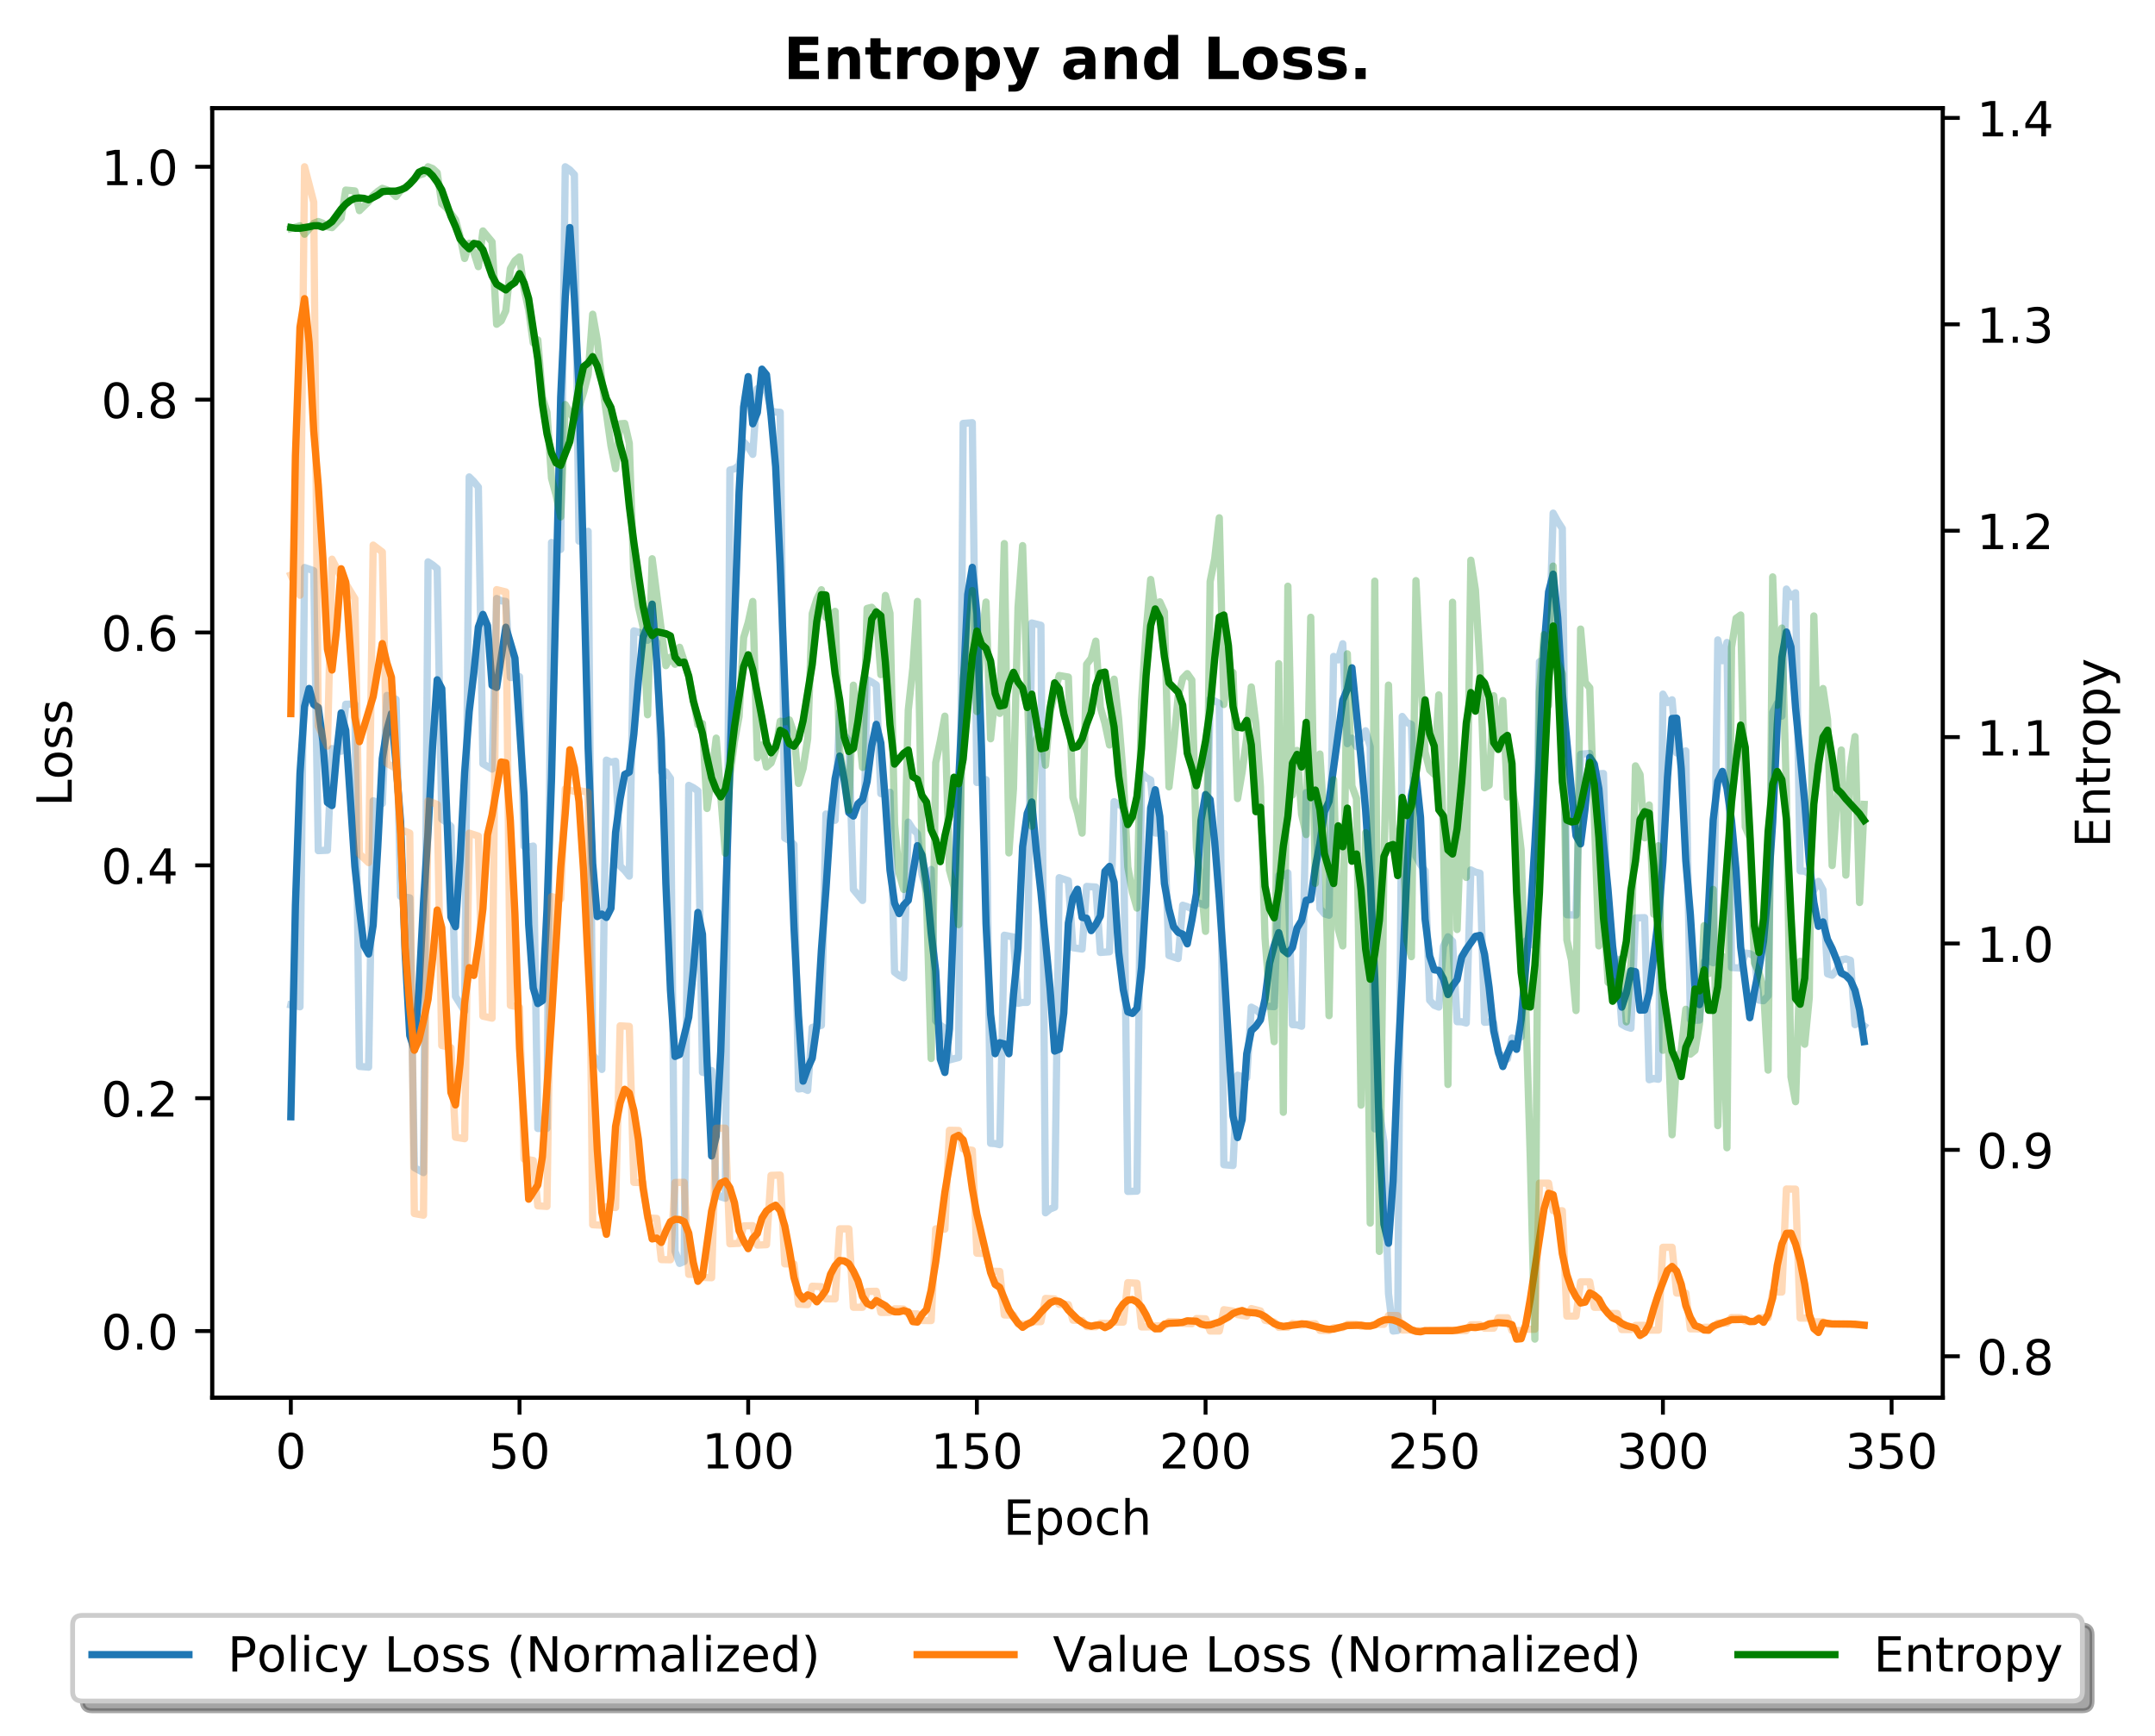 <?xml version="1.0" encoding="utf-8" standalone="no"?>
<!DOCTYPE svg PUBLIC "-//W3C//DTD SVG 1.1//EN"
  "http://www.w3.org/Graphics/SVG/1.1/DTD/svg11.dtd">
<!-- Created with matplotlib (https://matplotlib.org/) -->
<svg height="358.225pt" version="1.1" viewBox="0 0 444.683 358.225" width="444.683pt" xmlns="http://www.w3.org/2000/svg" xmlns:xlink="http://www.w3.org/1999/xlink">
 <defs>
  <style type="text/css">
*{stroke-linecap:butt;stroke-linejoin:round;}
  </style>
 </defs>
 <g id="figure_1">
  <g id="patch_1">
   <path d="M 0 358.225 
L 444.683 358.225 
L 444.683 0 
L 0 0 
z
" style="fill:#ffffff;"/>
  </g>
  <g id="axes_1">
   <g id="patch_2">
    <path d="M 43.781 288.43 
L 400.901 288.43 
L 400.901 22.318 
L 43.781 22.318 
z
" style="fill:#ffffff;"/>
   </g>
   <g id="matplotlib.axis_1">
    <g id="xtick_1">
     <g id="line2d_1">
      <defs>
       <path d="M 0 0 
L 0 3.5 
" id="m027f4bd601" style="stroke:#000000;stroke-width:0.8;"/>
      </defs>
      <g>
       <use style="stroke:#000000;stroke-width:0.8;" x="60.014" xlink:href="#m027f4bd601" y="288.43"/>
      </g>
     </g>
     <g id="text_1">
      <!-- 0 -->
      <defs>
       <path d="M 31.781 66.406 
Q 24.172 66.406 20.328 58.906 
Q 16.5 51.422 16.5 36.375 
Q 16.5 21.391 20.328 13.891 
Q 24.172 6.391 31.781 6.391 
Q 39.453 6.391 43.281 13.891 
Q 47.125 21.391 47.125 36.375 
Q 47.125 51.422 43.281 58.906 
Q 39.453 66.406 31.781 66.406 
z
M 31.781 74.219 
Q 44.047 74.219 50.516 64.516 
Q 56.984 54.828 56.984 36.375 
Q 56.984 17.969 50.516 8.266 
Q 44.047 -1.422 31.781 -1.422 
Q 19.531 -1.422 13.062 8.266 
Q 6.594 17.969 6.594 36.375 
Q 6.594 54.828 13.062 64.516 
Q 19.531 74.219 31.781 74.219 
z
" id="DejaVuSans-48"/>
      </defs>
      <g transform="translate(56.833 303.029)scale(0.1 -0.1)">
       <use xlink:href="#DejaVuSans-48"/>
      </g>
     </g>
    </g>
    <g id="xtick_2">
     <g id="line2d_2">
      <g>
       <use style="stroke:#000000;stroke-width:0.8;" x="107.202" xlink:href="#m027f4bd601" y="288.43"/>
      </g>
     </g>
     <g id="text_2">
      <!-- 50 -->
      <defs>
       <path d="M 10.797 72.906 
L 49.516 72.906 
L 49.516 64.594 
L 19.828 64.594 
L 19.828 46.734 
Q 21.969 47.469 24.109 47.828 
Q 26.266 48.188 28.422 48.188 
Q 40.625 48.188 47.75 41.5 
Q 54.891 34.812 54.891 23.391 
Q 54.891 11.625 47.562 5.094 
Q 40.234 -1.422 26.906 -1.422 
Q 22.312 -1.422 17.547 -0.641 
Q 12.797 0.141 7.719 1.703 
L 7.719 11.625 
Q 12.109 9.234 16.797 8.062 
Q 21.484 6.891 26.703 6.891 
Q 35.156 6.891 40.078 11.328 
Q 45.016 15.766 45.016 23.391 
Q 45.016 31 40.078 35.438 
Q 35.156 39.891 26.703 39.891 
Q 22.75 39.891 18.812 39.016 
Q 14.891 38.141 10.797 36.281 
z
" id="DejaVuSans-53"/>
      </defs>
      <g transform="translate(100.84 303.029)scale(0.1 -0.1)">
       <use xlink:href="#DejaVuSans-53"/>
       <use x="63.623" xlink:href="#DejaVuSans-48"/>
      </g>
     </g>
    </g>
    <g id="xtick_3">
     <g id="line2d_3">
      <g>
       <use style="stroke:#000000;stroke-width:0.8;" x="154.39" xlink:href="#m027f4bd601" y="288.43"/>
      </g>
     </g>
     <g id="text_3">
      <!-- 100 -->
      <defs>
       <path d="M 12.406 8.297 
L 28.516 8.297 
L 28.516 63.922 
L 10.984 60.406 
L 10.984 69.391 
L 28.422 72.906 
L 38.281 72.906 
L 38.281 8.297 
L 54.391 8.297 
L 54.391 0 
L 12.406 0 
z
" id="DejaVuSans-49"/>
      </defs>
      <g transform="translate(144.847 303.029)scale(0.1 -0.1)">
       <use xlink:href="#DejaVuSans-49"/>
       <use x="63.623" xlink:href="#DejaVuSans-48"/>
       <use x="127.246" xlink:href="#DejaVuSans-48"/>
      </g>
     </g>
    </g>
    <g id="xtick_4">
     <g id="line2d_4">
      <g>
       <use style="stroke:#000000;stroke-width:0.8;" x="201.578" xlink:href="#m027f4bd601" y="288.43"/>
      </g>
     </g>
     <g id="text_4">
      <!-- 150 -->
      <g transform="translate(192.035 303.029)scale(0.1 -0.1)">
       <use xlink:href="#DejaVuSans-49"/>
       <use x="63.623" xlink:href="#DejaVuSans-53"/>
       <use x="127.246" xlink:href="#DejaVuSans-48"/>
      </g>
     </g>
    </g>
    <g id="xtick_5">
     <g id="line2d_5">
      <g>
       <use style="stroke:#000000;stroke-width:0.8;" x="248.767" xlink:href="#m027f4bd601" y="288.43"/>
      </g>
     </g>
     <g id="text_5">
      <!-- 200 -->
      <defs>
       <path d="M 19.188 8.297 
L 53.609 8.297 
L 53.609 0 
L 7.328 0 
L 7.328 8.297 
Q 12.938 14.109 22.625 23.891 
Q 32.328 33.688 34.812 36.531 
Q 39.547 41.844 41.422 45.531 
Q 43.312 49.219 43.312 52.781 
Q 43.312 58.594 39.234 62.25 
Q 35.156 65.922 28.609 65.922 
Q 23.969 65.922 18.812 64.312 
Q 13.672 62.703 7.812 59.422 
L 7.812 69.391 
Q 13.766 71.781 18.938 73 
Q 24.125 74.219 28.422 74.219 
Q 39.75 74.219 46.484 68.547 
Q 53.219 62.891 53.219 53.422 
Q 53.219 48.922 51.531 44.891 
Q 49.859 40.875 45.406 35.406 
Q 44.188 33.984 37.641 27.219 
Q 31.109 20.453 19.188 8.297 
z
" id="DejaVuSans-50"/>
      </defs>
      <g transform="translate(239.223 303.029)scale(0.1 -0.1)">
       <use xlink:href="#DejaVuSans-50"/>
       <use x="63.623" xlink:href="#DejaVuSans-48"/>
       <use x="127.246" xlink:href="#DejaVuSans-48"/>
      </g>
     </g>
    </g>
    <g id="xtick_6">
     <g id="line2d_6">
      <g>
       <use style="stroke:#000000;stroke-width:0.8;" x="295.955" xlink:href="#m027f4bd601" y="288.43"/>
      </g>
     </g>
     <g id="text_6">
      <!-- 250 -->
      <g transform="translate(286.411 303.029)scale(0.1 -0.1)">
       <use xlink:href="#DejaVuSans-50"/>
       <use x="63.623" xlink:href="#DejaVuSans-53"/>
       <use x="127.246" xlink:href="#DejaVuSans-48"/>
      </g>
     </g>
    </g>
    <g id="xtick_7">
     <g id="line2d_7">
      <g>
       <use style="stroke:#000000;stroke-width:0.8;" x="343.143" xlink:href="#m027f4bd601" y="288.43"/>
      </g>
     </g>
     <g id="text_7">
      <!-- 300 -->
      <defs>
       <path d="M 40.578 39.312 
Q 47.656 37.797 51.625 33 
Q 55.609 28.219 55.609 21.188 
Q 55.609 10.406 48.188 4.484 
Q 40.766 -1.422 27.094 -1.422 
Q 22.516 -1.422 17.656 -0.516 
Q 12.797 0.391 7.625 2.203 
L 7.625 11.719 
Q 11.719 9.328 16.594 8.109 
Q 21.484 6.891 26.812 6.891 
Q 36.078 6.891 40.938 10.547 
Q 45.797 14.203 45.797 21.188 
Q 45.797 27.641 41.281 31.266 
Q 36.766 34.906 28.719 34.906 
L 20.219 34.906 
L 20.219 43.016 
L 29.109 43.016 
Q 36.375 43.016 40.234 45.922 
Q 44.094 48.828 44.094 54.297 
Q 44.094 59.906 40.109 62.906 
Q 36.141 65.922 28.719 65.922 
Q 24.656 65.922 20.016 65.031 
Q 15.375 64.156 9.812 62.312 
L 9.812 71.094 
Q 15.438 72.656 20.344 73.438 
Q 25.25 74.219 29.594 74.219 
Q 40.828 74.219 47.359 69.109 
Q 53.906 64.016 53.906 55.328 
Q 53.906 49.266 50.438 45.094 
Q 46.969 40.922 40.578 39.312 
z
" id="DejaVuSans-51"/>
      </defs>
      <g transform="translate(333.599 303.029)scale(0.1 -0.1)">
       <use xlink:href="#DejaVuSans-51"/>
       <use x="63.623" xlink:href="#DejaVuSans-48"/>
       <use x="127.246" xlink:href="#DejaVuSans-48"/>
      </g>
     </g>
    </g>
    <g id="xtick_8">
     <g id="line2d_8">
      <g>
       <use style="stroke:#000000;stroke-width:0.8;" x="390.331" xlink:href="#m027f4bd601" y="288.43"/>
      </g>
     </g>
     <g id="text_8">
      <!-- 350 -->
      <g transform="translate(380.787 303.029)scale(0.1 -0.1)">
       <use xlink:href="#DejaVuSans-51"/>
       <use x="63.623" xlink:href="#DejaVuSans-53"/>
       <use x="127.246" xlink:href="#DejaVuSans-48"/>
      </g>
     </g>
    </g>
    <g id="text_9">
     <!-- Epoch -->
     <defs>
      <path d="M 9.812 72.906 
L 55.906 72.906 
L 55.906 64.594 
L 19.672 64.594 
L 19.672 43.016 
L 54.391 43.016 
L 54.391 34.719 
L 19.672 34.719 
L 19.672 8.297 
L 56.781 8.297 
L 56.781 0 
L 9.812 0 
z
" id="DejaVuSans-69"/>
      <path d="M 18.109 8.203 
L 18.109 -20.797 
L 9.078 -20.797 
L 9.078 54.688 
L 18.109 54.688 
L 18.109 46.391 
Q 20.953 51.266 25.266 53.625 
Q 29.594 56 35.594 56 
Q 45.562 56 51.781 48.094 
Q 58.016 40.188 58.016 27.297 
Q 58.016 14.406 51.781 6.484 
Q 45.562 -1.422 35.594 -1.422 
Q 29.594 -1.422 25.266 0.953 
Q 20.953 3.328 18.109 8.203 
z
M 48.688 27.297 
Q 48.688 37.203 44.609 42.844 
Q 40.531 48.484 33.406 48.484 
Q 26.266 48.484 22.188 42.844 
Q 18.109 37.203 18.109 27.297 
Q 18.109 17.391 22.188 11.75 
Q 26.266 6.109 33.406 6.109 
Q 40.531 6.109 44.609 11.75 
Q 48.688 17.391 48.688 27.297 
z
" id="DejaVuSans-112"/>
      <path d="M 30.609 48.391 
Q 23.391 48.391 19.188 42.75 
Q 14.984 37.109 14.984 27.297 
Q 14.984 17.484 19.156 11.844 
Q 23.344 6.203 30.609 6.203 
Q 37.797 6.203 41.984 11.859 
Q 46.188 17.531 46.188 27.297 
Q 46.188 37.016 41.984 42.703 
Q 37.797 48.391 30.609 48.391 
z
M 30.609 56 
Q 42.328 56 49.016 48.375 
Q 55.719 40.766 55.719 27.297 
Q 55.719 13.875 49.016 6.219 
Q 42.328 -1.422 30.609 -1.422 
Q 18.844 -1.422 12.172 6.219 
Q 5.516 13.875 5.516 27.297 
Q 5.516 40.766 12.172 48.375 
Q 18.844 56 30.609 56 
z
" id="DejaVuSans-111"/>
      <path d="M 48.781 52.594 
L 48.781 44.188 
Q 44.969 46.297 41.141 47.344 
Q 37.312 48.391 33.406 48.391 
Q 24.656 48.391 19.812 42.844 
Q 14.984 37.312 14.984 27.297 
Q 14.984 17.281 19.812 11.734 
Q 24.656 6.203 33.406 6.203 
Q 37.312 6.203 41.141 7.25 
Q 44.969 8.297 48.781 10.406 
L 48.781 2.094 
Q 45.016 0.344 40.984 -0.531 
Q 36.969 -1.422 32.422 -1.422 
Q 20.062 -1.422 12.781 6.344 
Q 5.516 14.109 5.516 27.297 
Q 5.516 40.672 12.859 48.328 
Q 20.219 56 33.016 56 
Q 37.156 56 41.109 55.141 
Q 45.062 54.297 48.781 52.594 
z
" id="DejaVuSans-99"/>
      <path d="M 54.891 33.016 
L 54.891 0 
L 45.906 0 
L 45.906 32.719 
Q 45.906 40.484 42.875 44.328 
Q 39.844 48.188 33.797 48.188 
Q 26.516 48.188 22.312 43.547 
Q 18.109 38.922 18.109 30.906 
L 18.109 0 
L 9.078 0 
L 9.078 75.984 
L 18.109 75.984 
L 18.109 46.188 
Q 21.344 51.125 25.703 53.562 
Q 30.078 56 35.797 56 
Q 45.219 56 50.047 50.172 
Q 54.891 44.344 54.891 33.016 
z
" id="DejaVuSans-104"/>
     </defs>
     <g transform="translate(207.03 316.707)scale(0.1 -0.1)">
      <use xlink:href="#DejaVuSans-69"/>
      <use x="63.184" xlink:href="#DejaVuSans-112"/>
      <use x="126.66" xlink:href="#DejaVuSans-111"/>
      <use x="187.842" xlink:href="#DejaVuSans-99"/>
      <use x="242.822" xlink:href="#DejaVuSans-104"/>
     </g>
    </g>
   </g>
   <g id="matplotlib.axis_2">
    <g id="ytick_1">
     <g id="line2d_9">
      <defs>
       <path d="M 0 0 
L -3.5 0 
" id="mabdc7e0648" style="stroke:#000000;stroke-width:0.8;"/>
      </defs>
      <g>
       <use style="stroke:#000000;stroke-width:0.8;" x="43.781" xlink:href="#mabdc7e0648" y="274.674"/>
      </g>
     </g>
     <g id="text_10">
      <!-- 0.0 -->
      <defs>
       <path d="M 10.688 12.406 
L 21 12.406 
L 21 0 
L 10.688 0 
z
" id="DejaVuSans-46"/>
      </defs>
      <g transform="translate(20.878 278.474)scale(0.1 -0.1)">
       <use xlink:href="#DejaVuSans-48"/>
       <use x="63.623" xlink:href="#DejaVuSans-46"/>
       <use x="95.41" xlink:href="#DejaVuSans-48"/>
      </g>
     </g>
    </g>
    <g id="ytick_2">
     <g id="line2d_10">
      <g>
       <use style="stroke:#000000;stroke-width:0.8;" x="43.781" xlink:href="#mabdc7e0648" y="226.622"/>
      </g>
     </g>
     <g id="text_11">
      <!-- 0.2 -->
      <g transform="translate(20.878 230.422)scale(0.1 -0.1)">
       <use xlink:href="#DejaVuSans-48"/>
       <use x="63.623" xlink:href="#DejaVuSans-46"/>
       <use x="95.41" xlink:href="#DejaVuSans-50"/>
      </g>
     </g>
    </g>
    <g id="ytick_3">
     <g id="line2d_11">
      <g>
       <use style="stroke:#000000;stroke-width:0.8;" x="43.781" xlink:href="#mabdc7e0648" y="178.57"/>
      </g>
     </g>
     <g id="text_12">
      <!-- 0.4 -->
      <defs>
       <path d="M 37.797 64.312 
L 12.891 25.391 
L 37.797 25.391 
z
M 35.203 72.906 
L 47.609 72.906 
L 47.609 25.391 
L 58.016 25.391 
L 58.016 17.188 
L 47.609 17.188 
L 47.609 0 
L 37.797 0 
L 37.797 17.188 
L 4.891 17.188 
L 4.891 26.703 
z
" id="DejaVuSans-52"/>
      </defs>
      <g transform="translate(20.878 182.37)scale(0.1 -0.1)">
       <use xlink:href="#DejaVuSans-48"/>
       <use x="63.623" xlink:href="#DejaVuSans-46"/>
       <use x="95.41" xlink:href="#DejaVuSans-52"/>
      </g>
     </g>
    </g>
    <g id="ytick_4">
     <g id="line2d_12">
      <g>
       <use style="stroke:#000000;stroke-width:0.8;" x="43.781" xlink:href="#mabdc7e0648" y="130.518"/>
      </g>
     </g>
     <g id="text_13">
      <!-- 0.6 -->
      <defs>
       <path d="M 33.016 40.375 
Q 26.375 40.375 22.484 35.828 
Q 18.609 31.297 18.609 23.391 
Q 18.609 15.531 22.484 10.953 
Q 26.375 6.391 33.016 6.391 
Q 39.656 6.391 43.531 10.953 
Q 47.406 15.531 47.406 23.391 
Q 47.406 31.297 43.531 35.828 
Q 39.656 40.375 33.016 40.375 
z
M 52.594 71.297 
L 52.594 62.312 
Q 48.875 64.062 45.094 64.984 
Q 41.312 65.922 37.594 65.922 
Q 27.828 65.922 22.672 59.328 
Q 17.531 52.734 16.797 39.406 
Q 19.672 43.656 24.016 45.922 
Q 28.375 48.188 33.594 48.188 
Q 44.578 48.188 50.953 41.516 
Q 57.328 34.859 57.328 23.391 
Q 57.328 12.156 50.688 5.359 
Q 44.047 -1.422 33.016 -1.422 
Q 20.359 -1.422 13.672 8.266 
Q 6.984 17.969 6.984 36.375 
Q 6.984 53.656 15.188 63.938 
Q 23.391 74.219 37.203 74.219 
Q 40.922 74.219 44.703 73.484 
Q 48.484 72.75 52.594 71.297 
z
" id="DejaVuSans-54"/>
      </defs>
      <g transform="translate(20.878 134.317)scale(0.1 -0.1)">
       <use xlink:href="#DejaVuSans-48"/>
       <use x="63.623" xlink:href="#DejaVuSans-46"/>
       <use x="95.41" xlink:href="#DejaVuSans-54"/>
      </g>
     </g>
    </g>
    <g id="ytick_5">
     <g id="line2d_13">
      <g>
       <use style="stroke:#000000;stroke-width:0.8;" x="43.781" xlink:href="#mabdc7e0648" y="82.466"/>
      </g>
     </g>
     <g id="text_14">
      <!-- 0.8 -->
      <defs>
       <path d="M 31.781 34.625 
Q 24.75 34.625 20.719 30.859 
Q 16.703 27.094 16.703 20.516 
Q 16.703 13.922 20.719 10.156 
Q 24.75 6.391 31.781 6.391 
Q 38.812 6.391 42.859 10.172 
Q 46.922 13.969 46.922 20.516 
Q 46.922 27.094 42.891 30.859 
Q 38.875 34.625 31.781 34.625 
z
M 21.922 38.812 
Q 15.578 40.375 12.031 44.719 
Q 8.5 49.078 8.5 55.328 
Q 8.5 64.062 14.719 69.141 
Q 20.953 74.219 31.781 74.219 
Q 42.672 74.219 48.875 69.141 
Q 55.078 64.062 55.078 55.328 
Q 55.078 49.078 51.531 44.719 
Q 48 40.375 41.703 38.812 
Q 48.828 37.156 52.797 32.312 
Q 56.781 27.484 56.781 20.516 
Q 56.781 9.906 50.312 4.234 
Q 43.844 -1.422 31.781 -1.422 
Q 19.734 -1.422 13.25 4.234 
Q 6.781 9.906 6.781 20.516 
Q 6.781 27.484 10.781 32.312 
Q 14.797 37.156 21.922 38.812 
z
M 18.312 54.391 
Q 18.312 48.734 21.844 45.562 
Q 25.391 42.391 31.781 42.391 
Q 38.141 42.391 41.719 45.562 
Q 45.312 48.734 45.312 54.391 
Q 45.312 60.062 41.719 63.234 
Q 38.141 66.406 31.781 66.406 
Q 25.391 66.406 21.844 63.234 
Q 18.312 60.062 18.312 54.391 
z
" id="DejaVuSans-56"/>
      </defs>
      <g transform="translate(20.878 86.265)scale(0.1 -0.1)">
       <use xlink:href="#DejaVuSans-48"/>
       <use x="63.623" xlink:href="#DejaVuSans-46"/>
       <use x="95.41" xlink:href="#DejaVuSans-56"/>
      </g>
     </g>
    </g>
    <g id="ytick_6">
     <g id="line2d_14">
      <g>
       <use style="stroke:#000000;stroke-width:0.8;" x="43.781" xlink:href="#mabdc7e0648" y="34.414"/>
      </g>
     </g>
     <g id="text_15">
      <!-- 1.0 -->
      <g transform="translate(20.878 38.213)scale(0.1 -0.1)">
       <use xlink:href="#DejaVuSans-49"/>
       <use x="63.623" xlink:href="#DejaVuSans-46"/>
       <use x="95.41" xlink:href="#DejaVuSans-48"/>
      </g>
     </g>
    </g>
    <g id="text_16">
     <!-- Loss -->
     <defs>
      <path d="M 9.812 72.906 
L 19.672 72.906 
L 19.672 8.297 
L 55.172 8.297 
L 55.172 0 
L 9.812 0 
z
" id="DejaVuSans-76"/>
      <path d="M 44.281 53.078 
L 44.281 44.578 
Q 40.484 46.531 36.375 47.5 
Q 32.281 48.484 27.875 48.484 
Q 21.188 48.484 17.844 46.438 
Q 14.5 44.391 14.5 40.281 
Q 14.5 37.156 16.891 35.375 
Q 19.281 33.594 26.516 31.984 
L 29.594 31.297 
Q 39.156 29.25 43.188 25.516 
Q 47.219 21.781 47.219 15.094 
Q 47.219 7.469 41.188 3.016 
Q 35.156 -1.422 24.609 -1.422 
Q 20.219 -1.422 15.453 -0.562 
Q 10.688 0.297 5.422 2 
L 5.422 11.281 
Q 10.406 8.688 15.234 7.391 
Q 20.062 6.109 24.812 6.109 
Q 31.156 6.109 34.562 8.281 
Q 37.984 10.453 37.984 14.406 
Q 37.984 18.062 35.516 20.016 
Q 33.062 21.969 24.703 23.781 
L 21.578 24.516 
Q 13.234 26.266 9.516 29.906 
Q 5.812 33.547 5.812 39.891 
Q 5.812 47.609 11.281 51.797 
Q 16.75 56 26.812 56 
Q 31.781 56 36.172 55.266 
Q 40.578 54.547 44.281 53.078 
z
" id="DejaVuSans-115"/>
     </defs>
     <g transform="translate(14.798 166.428)rotate(-90)scale(0.1 -0.1)">
      <use xlink:href="#DejaVuSans-76"/>
      <use x="55.697" xlink:href="#DejaVuSans-111"/>
      <use x="116.879" xlink:href="#DejaVuSans-115"/>
      <use x="168.979" xlink:href="#DejaVuSans-115"/>
     </g>
    </g>
   </g>
   <g id="line2d_15">
    <path clip-path="url(#pe6151ef085)" d="M 60.014 207.37 
L 61.902 207.754 
L 62.845 117.11 
L 64.733 117.765 
L 65.677 175.539 
L 67.564 175.452 
L 68.508 154.472 
L 70.395 155.029 
L 71.339 145.324 
L 73.227 145.305 
L 74.17 220.06 
L 76.058 220.214 
L 77.002 165.251 
L 78.889 165.822 
L 79.833 143.508 
L 81.721 144.311 
L 82.664 184.969 
L 84.552 185.277 
L 85.496 240.955 
L 87.383 241.973 
L 88.327 115.943 
L 89.271 116.565 
L 90.214 117.347 
L 91.158 169.04 
L 92.102 169.655 
L 93.046 170.524 
L 93.989 205.625 
L 95.877 208.673 
L 96.821 98.422 
L 97.765 99.361 
L 98.708 100.511 
L 99.652 157.619 
L 101.54 158.708 
L 102.483 123.507 
L 103.427 123.983 
L 104.371 124.108 
L 105.315 139.808 
L 106.258 139.805 
L 107.202 139.636 
L 108.146 174.661 
L 109.09 174.788 
L 110.033 174.592 
L 110.977 232.869 
L 112.865 232.854 
L 113.808 111.949 
L 115.696 113.373 
L 116.64 34.414 
L 117.584 35.052 
L 118.527 36.044 
L 119.471 111.666 
L 120.415 110.143 
L 121.359 109.638 
L 122.302 217.63 
L 123.246 218.868 
L 124.19 220.682 
L 125.134 156.858 
L 126.077 157.277 
L 127.021 157.092 
L 127.965 178.702 
L 128.909 179.623 
L 129.852 180.795 
L 130.796 130.183 
L 131.74 130.447 
L 132.684 130.88 
L 133.628 132.124 
L 134.571 131.162 
L 135.515 132.5 
L 136.459 159.294 
L 137.403 159.278 
L 138.346 160.623 
L 139.29 258.221 
L 140.234 260.712 
L 141.178 260.312 
L 142.121 162.068 
L 143.065 162.544 
L 144.009 163.202 
L 144.953 221.274 
L 145.896 221.446 
L 146.84 220.909 
L 147.784 246.224 
L 148.728 246.974 
L 149.671 247.266 
L 150.615 96.984 
L 151.559 96.756 
L 152.503 96.033 
L 153.447 91.176 
L 154.39 92.245 
L 155.334 93.76 
L 156.278 80.207 
L 157.222 80.301 
L 158.165 80.642 
L 159.109 84.761 
L 160.053 85.036 
L 160.997 85.084 
L 161.94 172.941 
L 162.884 173.437 
L 163.828 174.276 
L 164.772 224.718 
L 165.715 224.582 
L 166.659 225.009 
L 167.603 212.012 
L 169.491 211.594 
L 170.434 167.98 
L 171.378 168.484 
L 172.322 169.273 
L 173.266 146.923 
L 174.209 151.776 
L 175.153 152.775 
L 176.097 183.55 
L 177.984 185.813 
L 178.928 140.241 
L 179.872 140.729 
L 180.816 141.35 
L 181.759 163.769 
L 182.703 163.9 
L 183.647 163.489 
L 184.591 200.602 
L 185.534 201.31 
L 186.478 201.775 
L 187.422 169.645 
L 188.366 171.105 
L 189.31 172.032 
L 190.253 180.401 
L 191.197 183.739 
L 192.141 179.425 
L 193.085 210.671 
L 194.028 211.561 
L 194.972 212.204 
L 195.916 218.719 
L 197.803 218.23 
L 198.747 87.374 
L 200.635 87.23 
L 201.578 161.475 
L 202.522 161.362 
L 203.466 160.888 
L 204.41 235.927 
L 205.354 235.989 
L 206.297 236.211 
L 207.241 192.991 
L 209.129 193.359 
L 210.072 207.035 
L 211.016 206.852 
L 211.96 206.849 
L 212.904 128.559 
L 214.791 129.032 
L 215.735 250.274 
L 216.679 249.494 
L 217.622 249.123 
L 218.566 181.122 
L 220.454 181.743 
L 221.397 195.562 
L 223.285 195.848 
L 224.229 182.924 
L 226.116 183.051 
L 227.06 196.548 
L 228.948 196.406 
L 229.891 165.433 
L 231.779 166.546 
L 232.723 245.857 
L 234.61 245.798 
L 235.554 159.567 
L 236.498 160.453 
L 237.441 160.966 
L 238.385 171.895 
L 240.273 171.995 
L 241.217 197.175 
L 243.104 197.8 
L 244.048 186.804 
L 244.992 187.095 
L 245.935 187.555 
L 246.879 186.169 
L 248.767 186.829 
L 249.71 144.197 
L 251.598 145.136 
L 252.542 240.347 
L 254.429 240.511 
L 255.373 221.883 
L 257.26 222.415 
L 258.204 207.836 
L 259.148 208.337 
L 260.092 209.215 
L 261.036 207.596 
L 262.923 207.738 
L 263.867 180.669 
L 264.811 180.713 
L 265.754 180.128 
L 266.698 211.44 
L 267.642 211.483 
L 268.586 211.768 
L 269.529 163.555 
L 270.473 164.608 
L 271.417 164.808 
L 272.361 187.454 
L 273.304 188.585 
L 274.248 188.859 
L 275.192 135.456 
L 276.136 136.167 
L 277.08 132.843 
L 278.023 153.467 
L 278.967 152.328 
L 279.911 154.07 
L 281.798 150.804 
L 282.742 154.099 
L 283.686 232.957 
L 284.63 229.217 
L 285.573 235.689 
L 286.517 266.941 
L 287.461 274.674 
L 288.405 274.561 
L 289.348 147.849 
L 290.292 149.096 
L 291.236 149.488 
L 292.18 176.723 
L 293.123 178.424 
L 294.067 179.682 
L 295.011 206.413 
L 295.955 207.451 
L 296.899 207.822 
L 297.842 195.293 
L 298.786 193.314 
L 299.73 194.238 
L 300.674 210.831 
L 301.617 210.851 
L 302.561 211.107 
L 303.505 179.523 
L 304.449 179.955 
L 305.392 180.193 
L 306.336 210.959 
L 307.28 210.88 
L 308.224 211.078 
L 309.167 217.357 
L 311.055 218.534 
L 311.999 214.199 
L 312.943 214.566 
L 313.886 213.963 
L 314.83 194.176 
L 315.774 194.799 
L 316.718 195.129 
L 317.661 136.561 
L 318.605 136.126 
L 319.549 136.77 
L 320.493 105.888 
L 321.436 107.599 
L 322.38 109.064 
L 323.324 188.764 
L 325.211 188.825 
L 326.155 155.645 
L 328.043 155.478 
L 328.986 160.732 
L 329.93 159.672 
L 330.874 159.626 
L 331.818 197.827 
L 332.762 198.045 
L 333.705 197.924 
L 334.649 211.373 
L 335.593 211.896 
L 336.537 212.185 
L 337.48 189.417 
L 339.368 189.367 
L 340.312 222.806 
L 341.255 222.555 
L 342.199 222.713 
L 343.143 143.237 
L 344.087 144.979 
L 345.03 144.409 
L 345.974 155.375 
L 346.918 155.457 
L 347.862 154.951 
L 348.806 210.407 
L 349.749 210.541 
L 350.693 210.502 
L 351.637 198.476 
L 352.581 198.294 
L 353.524 198.673 
L 354.468 132.052 
L 355.412 136.343 
L 356.356 132.576 
L 357.299 199.656 
L 359.187 199.784 
L 360.131 196.662 
L 361.074 196.797 
L 362.018 197.332 
L 362.962 206.384 
L 363.906 206.501 
L 364.849 205.483 
L 365.793 146.993 
L 366.737 145.139 
L 367.681 147.781 
L 368.625 121.558 
L 369.568 123.146 
L 370.512 122.323 
L 371.456 179.715 
L 372.4 179.767 
L 373.343 180.313 
L 374.287 183.751 
L 375.231 181.877 
L 376.175 183.632 
L 377.118 200.956 
L 378.062 201.246 
L 379.006 200.148 
L 379.95 198.048 
L 380.893 197.875 
L 381.837 198.171 
L 382.781 211.447 
L 383.725 211.063 
L 384.669 211.726 
L 384.669 211.726 
" style="fill:none;stroke:#1f77b4;stroke-linecap:square;stroke-opacity:0.3;stroke-width:1.5;"/>
   </g>
   <g id="line2d_16">
    <path clip-path="url(#pe6151ef085)" d="M 60.014 230.453 
L 60.958 186.811 
L 61.902 159.637 
L 62.845 145.777 
L 63.789 142.073 
L 64.733 145.372 
L 65.677 145.981 
L 66.62 152.915 
L 67.564 165.6 
L 68.508 166.24 
L 69.452 155.578 
L 70.395 147.12 
L 71.339 150.715 
L 73.227 178.81 
L 74.17 187.677 
L 75.114 195.18 
L 76.058 196.862 
L 77.002 190.941 
L 77.945 174.929 
L 78.889 156.519 
L 79.833 150.65 
L 80.777 147.242 
L 81.721 157.591 
L 82.664 169.594 
L 83.608 196.823 
L 84.552 213.687 
L 85.496 216.643 
L 86.439 204.082 
L 87.383 186.388 
L 88.327 171.619 
L 89.271 153.961 
L 90.214 140.28 
L 91.158 142.074 
L 93.046 189.255 
L 93.989 191.234 
L 94.933 177.539 
L 95.877 159.399 
L 96.821 146.823 
L 97.765 138.92 
L 98.708 129.392 
L 99.652 126.788 
L 100.596 129.107 
L 101.54 141.428 
L 102.483 141.861 
L 104.371 129.436 
L 106.258 135.811 
L 108.146 164.135 
L 109.09 190.787 
L 110.033 203.885 
L 110.977 207.091 
L 111.921 206.492 
L 112.865 187.707 
L 113.808 160.669 
L 115.696 81.974 
L 116.64 61.504 
L 117.584 46.955 
L 118.527 61.497 
L 119.471 79.915 
L 121.359 154.359 
L 122.302 178.154 
L 123.246 189.138 
L 124.19 188.624 
L 125.134 189.32 
L 126.077 187.442 
L 127.021 171.786 
L 127.965 164.836 
L 128.909 159.801 
L 129.852 159.33 
L 130.796 151.501 
L 131.74 140.363 
L 132.684 131.48 
L 133.628 129.284 
L 134.571 124.672 
L 135.515 136.479 
L 136.459 152.569 
L 137.403 182.37 
L 138.346 204.337 
L 139.29 218.004 
L 140.234 217.605 
L 142.121 209.892 
L 143.065 200.231 
L 144.009 188.292 
L 144.953 192.786 
L 145.896 218.981 
L 146.84 238.538 
L 147.784 234.479 
L 148.728 216.94 
L 151.559 128.957 
L 152.503 101.596 
L 153.447 83.977 
L 154.39 77.718 
L 155.334 87.453 
L 156.278 85.113 
L 157.222 76.176 
L 158.165 77.328 
L 159.109 85.829 
L 160.053 96.322 
L 160.997 116.661 
L 163.828 191.206 
L 164.772 209.621 
L 165.715 223.118 
L 166.659 220.458 
L 167.603 218.368 
L 168.547 211.709 
L 169.491 196.089 
L 170.434 183.607 
L 171.378 169.306 
L 172.322 160.682 
L 173.266 156.019 
L 174.209 161.034 
L 175.153 167.674 
L 176.097 168.403 
L 177.041 165.861 
L 177.984 165.025 
L 178.928 161.277 
L 179.872 153.934 
L 180.816 149.476 
L 181.759 153.327 
L 182.703 165.508 
L 183.647 179.584 
L 184.591 186.367 
L 185.534 188.536 
L 186.478 186.754 
L 187.422 185.805 
L 189.31 174.507 
L 190.253 176.444 
L 191.197 182.1 
L 192.141 192.506 
L 193.085 200.403 
L 194.028 218.581 
L 194.972 221.314 
L 195.916 212.268 
L 197.803 161.71 
L 199.691 122.695 
L 200.635 117.077 
L 201.578 126.623 
L 202.522 154.012 
L 203.466 190.604 
L 204.41 209.287 
L 205.354 217.44 
L 206.297 215.176 
L 207.241 215.425 
L 208.185 217.444 
L 209.129 205.276 
L 210.072 195.667 
L 211.016 174.693 
L 211.96 167.847 
L 212.904 165.498 
L 213.847 175.638 
L 214.791 184.117 
L 216.679 203.988 
L 217.622 216.899 
L 218.566 216.524 
L 219.51 209.045 
L 220.454 190.471 
L 221.397 185.254 
L 222.341 183.502 
L 223.285 189.308 
L 224.229 189.49 
L 225.173 192.044 
L 226.116 190.78 
L 227.06 189.029 
L 228.004 179.803 
L 228.948 178.786 
L 229.891 182.047 
L 230.835 196.454 
L 231.779 204.194 
L 232.723 208.798 
L 233.666 209.133 
L 234.61 208.089 
L 235.554 199.661 
L 236.498 184.316 
L 237.441 166.726 
L 238.385 162.969 
L 239.329 168.501 
L 240.273 182.341 
L 241.217 187.591 
L 242.16 191.236 
L 243.104 192.393 
L 244.048 192.774 
L 244.992 194.77 
L 245.935 189.961 
L 246.879 184.386 
L 247.823 169.303 
L 248.767 163.96 
L 249.71 165.004 
L 250.654 173.752 
L 251.598 185.496 
L 252.542 199.123 
L 254.429 230.307 
L 255.373 234.741 
L 256.317 231.044 
L 257.26 217.453 
L 258.204 212.682 
L 259.148 211.796 
L 260.092 210.461 
L 261.036 206.168 
L 261.979 198.753 
L 262.923 195.145 
L 263.867 192.467 
L 264.811 196.064 
L 265.754 196.808 
L 266.698 195.529 
L 267.642 191.52 
L 268.586 189.966 
L 269.529 185.784 
L 270.473 185.603 
L 271.417 178.963 
L 272.361 174.009 
L 273.304 167.519 
L 274.248 165.373 
L 277.08 144.499 
L 278.023 142.25 
L 278.967 137.808 
L 280.855 156.622 
L 281.798 167.297 
L 282.742 181.334 
L 283.686 201.728 
L 284.63 234.296 
L 285.573 252.623 
L 286.517 256.556 
L 287.461 243.763 
L 288.405 220.107 
L 289.348 201.727 
L 290.292 180.477 
L 291.236 164.16 
L 292.18 159.707 
L 293.123 168.646 
L 294.067 189.663 
L 295.011 197.284 
L 295.955 200.13 
L 296.899 200.258 
L 297.842 201.966 
L 298.786 205.231 
L 299.73 203.416 
L 300.674 202.152 
L 301.617 197.495 
L 302.561 195.887 
L 304.449 193.218 
L 305.392 193.025 
L 306.336 196.906 
L 307.28 203.793 
L 308.224 212.71 
L 309.167 216.985 
L 310.111 220.089 
L 311.055 217.454 
L 311.999 215.352 
L 312.943 216.538 
L 313.886 210.405 
L 315.774 189.126 
L 316.718 174.18 
L 317.661 156.885 
L 318.605 133.757 
L 319.549 122.141 
L 320.493 118.481 
L 321.436 127.485 
L 322.38 143.054 
L 324.268 163.181 
L 325.211 172.469 
L 326.155 174.148 
L 327.099 166.704 
L 328.043 156.287 
L 328.986 157.662 
L 329.93 162.777 
L 330.874 173.922 
L 331.818 183.604 
L 332.762 195.238 
L 333.705 203.202 
L 334.649 207.826 
L 335.593 204.963 
L 336.537 200.334 
L 337.48 200.512 
L 338.424 208.462 
L 339.368 208.412 
L 340.312 204.876 
L 342.199 189.508 
L 343.143 177.858 
L 344.087 160.359 
L 345.03 148.264 
L 345.974 148.209 
L 346.918 158.623 
L 347.862 177.584 
L 348.806 188.72 
L 349.749 203.449 
L 350.693 207.314 
L 351.637 204.102 
L 353.524 169.125 
L 354.468 161.218 
L 355.412 159.181 
L 356.356 162.645 
L 357.299 169.367 
L 358.243 179.695 
L 359.187 195.449 
L 361.074 210.007 
L 362.018 204.634 
L 362.962 199.909 
L 363.906 194.197 
L 364.849 183.621 
L 365.793 169.71 
L 366.737 149.495 
L 367.681 135.647 
L 368.625 130.416 
L 369.568 133.502 
L 370.512 146.097 
L 372.4 165.44 
L 373.343 177.835 
L 374.287 186.19 
L 375.231 191.153 
L 376.175 190.241 
L 377.118 193.873 
L 378.062 195.764 
L 379.006 198.134 
L 379.95 200.812 
L 380.893 201.293 
L 381.837 202.245 
L 382.781 204.371 
L 383.725 208.371 
L 384.669 214.949 
L 384.669 214.949 
" style="fill:none;stroke:#1f77b4;stroke-linecap:square;stroke-width:1.5;"/>
   </g>
   <g id="line2d_17">
    <path clip-path="url(#pe6151ef085)" d="M 60.014 118.639 
L 61.902 122.83 
L 62.845 34.414 
L 64.733 41.712 
L 65.677 149.808 
L 67.564 153.971 
L 68.508 115.392 
L 70.395 119.153 
L 71.339 120.406 
L 73.227 123.533 
L 74.17 176.221 
L 76.058 178.006 
L 77.002 112.487 
L 78.889 113.912 
L 79.833 157.517 
L 81.721 158.569 
L 82.664 171.187 
L 84.552 171.923 
L 85.496 250.416 
L 87.383 250.76 
L 88.327 165.278 
L 90.214 165.997 
L 91.158 215.741 
L 93.046 216.204 
L 93.989 234.675 
L 95.877 234.975 
L 96.821 171.93 
L 98.708 172.532 
L 99.652 209.688 
L 101.54 210.108 
L 102.483 121.679 
L 104.371 122.147 
L 105.315 207.46 
L 107.202 207.894 
L 108.146 239.183 
L 110.033 239.473 
L 110.977 248.835 
L 112.865 248.951 
L 113.808 185.026 
L 115.696 185.487 
L 116.64 162.8 
L 118.527 163.314 
L 119.471 163.141 
L 121.359 163.493 
L 122.302 252.732 
L 124.19 252.838 
L 125.134 249.031 
L 127.021 249.184 
L 127.965 211.688 
L 129.852 211.805 
L 130.796 243.989 
L 132.684 244.053 
L 133.628 251.313 
L 135.515 251.436 
L 136.459 259.922 
L 138.346 259.957 
L 139.29 244.015 
L 141.178 243.983 
L 142.121 262.971 
L 144.009 262.966 
L 144.953 263.602 
L 146.84 263.666 
L 147.784 232.819 
L 149.671 232.815 
L 150.615 256.661 
L 152.503 256.566 
L 153.447 252.97 
L 155.334 252.922 
L 156.278 256.936 
L 158.165 256.851 
L 159.109 242.552 
L 160.997 242.485 
L 161.94 260.808 
L 163.828 260.826 
L 164.772 269.134 
L 166.659 269.214 
L 167.603 265.425 
L 169.491 265.51 
L 170.434 268.016 
L 172.322 268.033 
L 173.266 253.582 
L 175.153 253.584 
L 176.097 269.757 
L 177.984 269.768 
L 178.928 266.506 
L 180.816 266.462 
L 181.759 270.829 
L 183.647 270.814 
L 184.591 270.089 
L 186.478 270.127 
L 187.422 271.129 
L 189.31 271.127 
L 190.253 272.496 
L 192.141 272.512 
L 193.085 253.589 
L 194.972 253.646 
L 195.916 233.247 
L 197.803 233.279 
L 198.747 237.116 
L 200.635 237.372 
L 201.578 258.607 
L 203.466 258.692 
L 204.41 262.33 
L 206.297 262.371 
L 207.241 271.349 
L 209.129 271.383 
L 210.072 273.208 
L 211.96 273.212 
L 212.904 272.74 
L 214.791 272.733 
L 215.735 267.941 
L 217.622 268.047 
L 218.566 269.165 
L 220.454 269.212 
L 221.397 272.421 
L 223.285 272.492 
L 224.229 273.749 
L 226.116 273.787 
L 227.06 273.064 
L 228.948 273.12 
L 229.891 272.816 
L 231.779 272.832 
L 232.723 264.688 
L 234.61 264.8 
L 235.554 273.817 
L 237.441 273.804 
L 238.385 273.59 
L 240.273 273.619 
L 241.217 272.707 
L 243.104 272.787 
L 244.048 273.066 
L 245.935 273.159 
L 246.879 272.095 
L 248.767 272.149 
L 249.71 274.663 
L 251.598 274.674 
L 252.542 270.266 
L 254.429 270.557 
L 255.373 271.289 
L 257.26 271.576 
L 258.204 270.035 
L 260.092 270.516 
L 261.036 272.456 
L 262.923 272.811 
L 263.867 273.909 
L 265.754 273.89 
L 266.698 273.097 
L 268.586 273.444 
L 269.529 273.199 
L 271.417 273.166 
L 272.361 274.53 
L 274.248 274.574 
L 275.192 273.993 
L 277.08 273.964 
L 278.023 273.283 
L 279.911 273.278 
L 280.855 273.685 
L 282.742 273.685 
L 283.686 273.287 
L 285.573 273.287 
L 286.517 271.466 
L 288.405 271.486 
L 289.348 274.463 
L 291.236 274.456 
L 292.18 274.606 
L 296.899 274.581 
L 298.786 274.473 
L 300.674 274.576 
L 302.561 274.573 
L 303.505 273.389 
L 305.392 273.382 
L 306.336 274.089 
L 308.224 274.081 
L 309.167 271.942 
L 311.055 271.934 
L 311.999 274.567 
L 313.886 274.564 
L 314.83 274.296 
L 316.718 274.296 
L 317.661 244.148 
L 319.549 244.151 
L 320.493 249.842 
L 322.38 249.847 
L 323.324 271.592 
L 325.211 271.584 
L 326.155 264.512 
L 328.043 264.51 
L 328.986 269.769 
L 330.874 269.757 
L 331.818 271.05 
L 333.705 271.047 
L 334.649 274.362 
L 336.537 274.358 
L 337.48 273.509 
L 339.368 273.5 
L 340.312 274.485 
L 342.199 274.484 
L 343.143 257.391 
L 345.03 257.385 
L 345.974 266.835 
L 347.862 266.842 
L 348.806 274.218 
L 350.693 274.227 
L 351.637 273.897 
L 353.524 273.899 
L 354.468 273.03 
L 356.356 273.033 
L 357.299 271.892 
L 359.187 271.908 
L 360.131 272.672 
L 362.018 272.675 
L 362.962 271.927 
L 364.849 271.938 
L 365.793 266.614 
L 367.681 266.627 
L 368.625 245.365 
L 370.512 245.39 
L 371.456 271.996 
L 373.343 272.005 
L 374.287 272.768 
L 376.175 272.786 
L 377.118 273.275 
L 380.893 273.165 
L 381.837 273.162 
L 382.781 273.399 
L 384.669 273.398 
L 384.669 273.398 
" style="fill:none;stroke:#ff7f0e;stroke-linecap:square;stroke-opacity:0.3;stroke-width:1.5;"/>
   </g>
   <g id="line2d_18">
    <path clip-path="url(#pe6151ef085)" d="M 60.014 147.26 
L 60.958 94.134 
L 61.902 67.519 
L 62.845 61.636 
L 63.789 70.705 
L 64.733 88.944 
L 65.677 100.148 
L 66.62 115.019 
L 67.564 133.956 
L 68.508 138.263 
L 69.452 129.948 
L 70.395 117.367 
L 71.339 120.113 
L 73.227 147.999 
L 74.17 153.047 
L 77.002 143.773 
L 78.889 132.808 
L 79.833 136.786 
L 80.777 139.766 
L 82.664 172.173 
L 83.608 195.607 
L 84.552 207.779 
L 85.496 216.724 
L 86.439 214.603 
L 87.383 210.665 
L 88.327 206.234 
L 89.271 197.783 
L 90.214 187.789 
L 91.158 191.426 
L 93.046 225.447 
L 93.989 228.009 
L 94.933 219.54 
L 95.877 206.922 
L 96.821 199.681 
L 97.765 201.288 
L 98.708 195.193 
L 99.652 187.524 
L 100.596 172.275 
L 101.54 168.181 
L 103.427 157.235 
L 104.371 157.42 
L 105.315 169.397 
L 106.258 188.643 
L 107.202 216.258 
L 109.09 247.46 
L 110.977 244.546 
L 111.921 238.729 
L 113.808 210.146 
L 115.696 178.959 
L 116.64 167.837 
L 117.584 154.719 
L 118.527 158.446 
L 119.471 165.373 
L 120.415 179.662 
L 123.246 237.267 
L 124.19 250.161 
L 125.134 254.709 
L 126.077 247.142 
L 127.021 232.424 
L 127.965 227.599 
L 128.909 224.788 
L 129.852 225.568 
L 130.796 229.167 
L 131.74 235.167 
L 132.684 245.124 
L 133.628 250.829 
L 134.571 255.659 
L 135.515 255.488 
L 136.459 256.384 
L 137.403 254.059 
L 138.346 252.102 
L 139.29 251.61 
L 140.234 251.659 
L 141.178 252.107 
L 142.121 254.467 
L 143.065 260.538 
L 144.009 264.413 
L 144.953 263.341 
L 146.84 249.9 
L 147.784 246.026 
L 148.728 244.139 
L 149.671 243.711 
L 150.615 245.108 
L 151.559 248.189 
L 152.503 253.97 
L 153.447 256.058 
L 154.39 257.673 
L 155.334 255.555 
L 156.278 254.534 
L 157.222 251.383 
L 158.165 249.886 
L 159.109 249.184 
L 160.053 248.697 
L 160.997 249.802 
L 161.94 252.98 
L 162.884 257.926 
L 163.828 263.626 
L 164.772 266.858 
L 165.715 268.076 
L 166.659 267.213 
L 167.603 267.564 
L 168.547 268.64 
L 169.491 267.545 
L 170.434 266.21 
L 171.378 262.951 
L 172.322 261.19 
L 173.266 260.109 
L 174.209 260.206 
L 175.153 260.775 
L 176.097 262.316 
L 177.041 264.288 
L 177.984 267.552 
L 178.928 268.976 
L 179.872 269.431 
L 180.816 268.378 
L 182.703 269.442 
L 183.647 270.296 
L 184.591 270.702 
L 185.534 270.706 
L 186.478 270.453 
L 187.422 270.733 
L 188.366 272.729 
L 189.31 272.824 
L 190.253 271.269 
L 191.197 270.23 
L 192.141 266.242 
L 193.085 260.377 
L 194.972 246.048 
L 196.86 234.748 
L 197.803 234.292 
L 198.747 235.221 
L 199.691 238.712 
L 200.635 245.339 
L 201.578 250.569 
L 204.41 262.591 
L 205.354 265.049 
L 206.297 265.666 
L 208.185 270.276 
L 209.129 271.773 
L 210.072 273.031 
L 211.016 273.905 
L 211.96 273.25 
L 212.904 272.843 
L 213.847 271.928 
L 214.791 270.795 
L 216.679 268.868 
L 217.622 268.448 
L 218.566 268.543 
L 219.51 269.1 
L 220.454 270.361 
L 222.341 272.22 
L 223.285 272.893 
L 224.229 273.425 
L 225.173 273.666 
L 226.116 273.47 
L 227.06 273.432 
L 228.004 273.965 
L 228.948 273.524 
L 229.891 272.56 
L 230.835 270.435 
L 231.779 269.063 
L 232.723 268.288 
L 233.666 268.177 
L 234.61 268.674 
L 235.554 269.704 
L 236.498 271.354 
L 237.441 273.432 
L 238.385 274.215 
L 239.329 274.196 
L 240.273 273.244 
L 241.217 273.079 
L 243.104 272.988 
L 244.048 272.872 
L 244.992 272.557 
L 246.879 272.642 
L 247.823 273.234 
L 248.767 273.445 
L 249.71 273.404 
L 251.598 272.805 
L 253.485 271.777 
L 254.429 271.045 
L 255.373 270.674 
L 256.317 270.44 
L 257.26 270.79 
L 259.148 270.941 
L 260.092 271.198 
L 261.036 271.697 
L 262.923 273.134 
L 263.867 273.513 
L 264.811 273.705 
L 267.642 273.358 
L 268.586 273.181 
L 269.529 273.245 
L 273.304 274.199 
L 274.248 274.314 
L 275.192 274.267 
L 278.023 273.535 
L 280.855 273.464 
L 281.798 273.619 
L 282.742 273.625 
L 283.686 273.397 
L 284.63 272.786 
L 285.573 272.396 
L 286.517 272.287 
L 287.461 272.392 
L 288.405 272.721 
L 289.348 273.17 
L 291.236 274.404 
L 292.18 274.736 
L 293.123 274.831 
L 294.067 274.598 
L 299.73 274.593 
L 300.674 274.481 
L 303.505 273.892 
L 304.449 273.953 
L 306.336 273.649 
L 307.28 273.194 
L 309.167 272.937 
L 311.055 273.08 
L 311.999 273.378 
L 312.943 276.334 
L 313.886 276.251 
L 314.83 273.373 
L 315.774 268.049 
L 318.605 249.486 
L 319.549 246.232 
L 320.493 246.552 
L 321.436 251.126 
L 322.38 258.682 
L 323.324 263.051 
L 324.268 265.848 
L 325.211 267.592 
L 326.155 268.893 
L 327.099 268.7 
L 328.043 266.792 
L 328.986 267.288 
L 329.93 268.097 
L 330.874 269.856 
L 331.818 271.001 
L 332.762 271.967 
L 333.705 272.363 
L 334.649 273.095 
L 335.593 273.551 
L 337.48 274.091 
L 338.424 275.585 
L 339.368 275.002 
L 340.312 273.365 
L 341.255 269.996 
L 342.199 267.075 
L 344.087 262.172 
L 345.03 261.344 
L 345.974 262.308 
L 346.918 265.015 
L 347.862 269.409 
L 348.806 271.878 
L 349.749 273.544 
L 350.693 273.857 
L 351.637 274.457 
L 352.581 274.505 
L 353.524 273.64 
L 357.299 272.324 
L 360.131 272.266 
L 361.074 272.721 
L 362.018 272.684 
L 362.962 272.063 
L 363.906 272.863 
L 364.849 271.194 
L 365.793 267.835 
L 366.737 261.13 
L 367.681 256.738 
L 368.625 254.516 
L 369.568 254.463 
L 370.512 256.721 
L 371.456 260.143 
L 372.4 264.994 
L 373.343 271.223 
L 374.287 274.165 
L 375.231 274.964 
L 376.175 272.951 
L 378.062 273.2 
L 382.781 273.263 
L 384.669 273.466 
L 384.669 273.466 
" style="fill:none;stroke:#ff7f0e;stroke-linecap:square;stroke-width:1.5;"/>
   </g>
   <g id="line2d_19">
    <path clip-path="url(#pe6151ef085)" d="M 60.014 46.947 
L 60.958 47.103 
L 61.902 47.104 
L 63.789 46.802 
L 64.733 46.583 
L 65.677 46.572 
L 66.62 46.875 
L 67.564 46.407 
L 68.508 45.724 
L 70.395 43.152 
L 71.339 42.124 
L 72.283 41.37 
L 73.227 40.935 
L 74.17 40.851 
L 75.114 40.936 
L 76.058 41.23 
L 77.945 40.256 
L 78.889 39.555 
L 79.833 39.45 
L 81.721 39.435 
L 82.664 39.173 
L 83.608 38.773 
L 84.552 37.956 
L 85.496 36.941 
L 86.439 35.536 
L 87.383 35.109 
L 88.327 35.345 
L 89.271 36.262 
L 90.214 37.558 
L 91.158 39.186 
L 93.046 44.606 
L 93.989 46.741 
L 94.933 49.285 
L 95.877 50.447 
L 96.821 51.33 
L 97.765 50.224 
L 98.708 50.401 
L 99.652 51.532 
L 101.54 56.914 
L 102.483 58.651 
L 104.371 59.828 
L 105.315 58.941 
L 106.258 58.304 
L 107.202 56.469 
L 108.146 58.395 
L 109.09 61.627 
L 110.977 74.176 
L 111.921 83.38 
L 112.865 89.495 
L 113.808 93.468 
L 114.752 95.535 
L 115.696 96.026 
L 117.584 91.122 
L 119.471 79.788 
L 120.415 75.652 
L 121.359 74.899 
L 122.302 73.597 
L 123.246 75.484 
L 125.134 82.26 
L 126.077 84.105 
L 127.965 91.803 
L 128.909 95.231 
L 129.852 104.445 
L 130.796 111.929 
L 132.684 124.959 
L 133.628 129.454 
L 134.571 131.147 
L 135.515 130.358 
L 137.403 130.758 
L 138.346 131.217 
L 139.29 135.631 
L 140.234 136.779 
L 141.178 136.627 
L 142.121 139.515 
L 143.065 144.657 
L 144.953 151.362 
L 145.896 156.31 
L 146.84 160.511 
L 147.784 162.963 
L 148.728 164.45 
L 149.671 162.817 
L 150.615 157.771 
L 151.559 149.999 
L 153.447 137.579 
L 154.39 135.112 
L 155.334 138.181 
L 157.222 148.03 
L 158.165 153.298 
L 159.109 155.351 
L 160.053 154.147 
L 160.997 150.703 
L 161.94 151.24 
L 162.884 153.467 
L 163.828 153.991 
L 164.772 152.594 
L 165.715 148.736 
L 167.603 137.138 
L 168.547 128.27 
L 169.491 122.72 
L 170.434 122.791 
L 172.322 138.992 
L 173.266 144.378 
L 174.209 152.107 
L 175.153 155.085 
L 176.097 154.453 
L 177.041 148.829 
L 177.984 141.851 
L 178.928 135.977 
L 179.872 127.755 
L 180.816 126.269 
L 181.759 127.069 
L 182.703 136.723 
L 183.647 149.559 
L 184.591 157.676 
L 186.478 155.434 
L 187.422 154.777 
L 188.366 160.301 
L 189.31 160.854 
L 190.253 164.159 
L 191.197 165.53 
L 192.141 171.235 
L 193.085 173.298 
L 194.028 177.809 
L 194.972 172.528 
L 195.916 168.447 
L 196.86 160.387 
L 197.803 161.738 
L 198.747 156.644 
L 200.635 135.408 
L 201.578 130.24 
L 202.522 132.942 
L 203.466 133.802 
L 204.41 136.4 
L 205.354 143.105 
L 206.297 145.707 
L 207.241 145.508 
L 208.185 141.108 
L 209.129 138.736 
L 210.072 140.75 
L 211.016 141.962 
L 211.96 146.008 
L 212.904 143.245 
L 214.791 154.509 
L 215.735 154.285 
L 216.679 146.157 
L 217.622 140.913 
L 218.566 142.132 
L 219.51 147.314 
L 221.397 154.359 
L 222.341 154.067 
L 223.285 152.51 
L 224.229 149.459 
L 225.173 146.979 
L 226.116 141.54 
L 227.06 138.92 
L 228.004 138.692 
L 228.948 144.775 
L 229.891 150.004 
L 230.835 160.118 
L 231.779 166.47 
L 232.723 170.16 
L 233.666 168.548 
L 234.61 164.335 
L 235.554 154.424 
L 236.498 139.432 
L 237.441 129.092 
L 238.385 125.659 
L 239.329 127.603 
L 240.273 135.509 
L 241.217 140.908 
L 243.104 142.834 
L 244.048 145.505 
L 244.992 155.442 
L 245.935 158.518 
L 246.879 162.125 
L 247.823 157.791 
L 248.767 152.933 
L 249.71 146.282 
L 250.654 135.85 
L 251.598 127.342 
L 252.542 126.916 
L 253.485 133.237 
L 254.429 145.777 
L 255.373 150.051 
L 256.317 150.218 
L 257.26 148.663 
L 258.204 153.689 
L 259.148 167.493 
L 260.092 166.581 
L 261.036 182.863 
L 261.979 187.566 
L 262.923 189.4 
L 263.867 183.644 
L 264.811 174.599 
L 265.754 168.445 
L 266.698 157.475 
L 267.642 155.681 
L 268.586 158.272 
L 269.529 149.072 
L 270.473 164.599 
L 271.417 163.038 
L 272.361 167.066 
L 273.304 176.198 
L 274.248 179.471 
L 275.192 182.326 
L 276.136 170.419 
L 277.08 174.736 
L 278.023 166.763 
L 278.967 177.725 
L 279.911 176.232 
L 280.855 183.557 
L 281.798 195.831 
L 282.742 202.065 
L 283.686 196.783 
L 284.63 189.944 
L 285.573 176.741 
L 286.517 174.59 
L 287.461 174.267 
L 288.405 180.685 
L 289.348 164.546 
L 290.292 168.308 
L 291.236 166.418 
L 293.123 152.995 
L 294.067 144.43 
L 295.011 151.401 
L 295.955 153.949 
L 296.899 167.116 
L 297.842 168.378 
L 298.786 175.401 
L 299.73 176.234 
L 300.674 171.052 
L 301.617 161.483 
L 302.561 149.246 
L 303.505 142.91 
L 304.449 146.752 
L 305.392 139.891 
L 306.336 140.94 
L 307.28 143.884 
L 308.224 153.237 
L 309.167 154.648 
L 310.111 152.481 
L 311.055 151.753 
L 311.999 157.562 
L 312.943 184.065 
L 313.886 200.701 
L 314.83 207.587 
L 315.774 207.807 
L 316.718 199.2 
L 317.661 184.304 
L 318.605 160.782 
L 319.549 140.537 
L 320.493 129.178 
L 321.436 139.354 
L 322.38 161.338 
L 323.324 169.237 
L 324.268 169.621 
L 325.211 169.449 
L 326.155 166.379 
L 328.043 157.327 
L 328.986 161.844 
L 329.93 172.805 
L 330.874 189.437 
L 332.762 206.613 
L 333.705 205.488 
L 334.649 199.284 
L 335.593 194.232 
L 336.537 183.665 
L 337.48 177.73 
L 338.424 169.137 
L 339.368 167.493 
L 340.312 167.808 
L 341.255 178.715 
L 342.199 193.413 
L 343.143 204.095 
L 345.03 216.907 
L 345.974 219.088 
L 346.918 222.158 
L 347.862 216.13 
L 348.806 213.995 
L 349.749 204.105 
L 350.693 204.466 
L 351.637 200.147 
L 352.581 208.47 
L 353.524 208.504 
L 354.468 203.568 
L 357.299 165.583 
L 358.243 156.947 
L 359.187 149.631 
L 360.131 154.209 
L 361.074 171.525 
L 362.018 190.982 
L 362.962 196.554 
L 363.906 189.505 
L 364.849 171.58 
L 365.793 161.809 
L 366.737 159.198 
L 367.681 160.888 
L 368.625 169.143 
L 369.568 188.947 
L 370.512 206.071 
L 371.456 207.236 
L 372.4 201.878 
L 374.287 165.941 
L 375.231 157.828 
L 376.175 152.125 
L 377.118 150.68 
L 378.062 156.281 
L 379.006 162.757 
L 379.95 163.671 
L 380.893 164.869 
L 383.725 167.947 
L 384.669 169.29 
L 384.669 169.29 
" style="fill:none;stroke:#008000;stroke-linecap:square;stroke-width:1.5;"/>
   </g>
   <g id="patch_3">
    <path d="M 43.781 288.43 
L 43.781 22.318 
" style="fill:none;stroke:#000000;stroke-linecap:square;stroke-linejoin:miter;stroke-width:0.8;"/>
   </g>
   <g id="patch_4">
    <path d="M 400.901 288.43 
L 400.901 22.318 
" style="fill:none;stroke:#000000;stroke-linecap:square;stroke-linejoin:miter;stroke-width:0.8;"/>
   </g>
   <g id="patch_5">
    <path d="M 43.781 288.43 
L 400.901 288.43 
" style="fill:none;stroke:#000000;stroke-linecap:square;stroke-linejoin:miter;stroke-width:0.8;"/>
   </g>
   <g id="patch_6">
    <path d="M 43.781 22.318 
L 400.901 22.318 
" style="fill:none;stroke:#000000;stroke-linecap:square;stroke-linejoin:miter;stroke-width:0.8;"/>
   </g>
   <g id="text_17">
    <!-- Entropy and Loss. -->
    <defs>
     <path d="M 9.188 72.906 
L 59.906 72.906 
L 59.906 58.688 
L 27.984 58.688 
L 27.984 45.125 
L 58.016 45.125 
L 58.016 30.906 
L 27.984 30.906 
L 27.984 14.203 
L 60.984 14.203 
L 60.984 0 
L 9.188 0 
z
" id="DejaVuSans-Bold-69"/>
     <path d="M 63.375 33.297 
L 63.375 0 
L 45.797 0 
L 45.797 5.422 
L 45.797 25.484 
Q 45.797 32.562 45.484 35.25 
Q 45.172 37.938 44.391 39.203 
Q 43.359 40.922 41.594 41.875 
Q 39.844 42.828 37.594 42.828 
Q 32.125 42.828 29 38.594 
Q 25.875 34.375 25.875 26.906 
L 25.875 0 
L 8.406 0 
L 8.406 54.688 
L 25.875 54.688 
L 25.875 46.688 
Q 29.828 51.469 34.266 53.734 
Q 38.719 56 44.094 56 
Q 53.562 56 58.469 50.188 
Q 63.375 44.391 63.375 33.297 
z
" id="DejaVuSans-Bold-110"/>
     <path d="M 27.484 70.219 
L 27.484 54.688 
L 45.516 54.688 
L 45.516 42.188 
L 27.484 42.188 
L 27.484 19 
Q 27.484 15.188 29 13.844 
Q 30.516 12.5 35.016 12.5 
L 44 12.5 
L 44 0 
L 29 0 
Q 18.656 0 14.328 4.312 
Q 10.016 8.641 10.016 19 
L 10.016 42.188 
L 1.312 42.188 
L 1.312 54.688 
L 10.016 54.688 
L 10.016 70.219 
z
" id="DejaVuSans-Bold-116"/>
     <path d="M 49.031 39.797 
Q 46.734 40.875 44.453 41.375 
Q 42.188 41.891 39.891 41.891 
Q 33.156 41.891 29.516 37.562 
Q 25.875 33.25 25.875 25.203 
L 25.875 0 
L 8.406 0 
L 8.406 54.688 
L 25.875 54.688 
L 25.875 45.703 
Q 29.25 51.078 33.609 53.531 
Q 37.984 56 44.094 56 
Q 44.969 56 45.984 55.922 
Q 47.016 55.859 48.969 55.609 
z
" id="DejaVuSans-Bold-114"/>
     <path d="M 34.422 43.5 
Q 28.609 43.5 25.562 39.328 
Q 22.516 35.156 22.516 27.297 
Q 22.516 19.438 25.562 15.25 
Q 28.609 11.078 34.422 11.078 
Q 40.141 11.078 43.156 15.25 
Q 46.188 19.438 46.188 27.297 
Q 46.188 35.156 43.156 39.328 
Q 40.141 43.5 34.422 43.5 
z
M 34.422 56 
Q 48.531 56 56.469 48.375 
Q 64.406 40.766 64.406 27.297 
Q 64.406 13.812 56.469 6.188 
Q 48.531 -1.422 34.422 -1.422 
Q 20.266 -1.422 12.281 6.188 
Q 4.297 13.812 4.297 27.297 
Q 4.297 40.766 12.281 48.375 
Q 20.266 56 34.422 56 
z
" id="DejaVuSans-Bold-111"/>
     <path d="M 25.875 7.906 
L 25.875 -20.797 
L 8.406 -20.797 
L 8.406 54.688 
L 25.875 54.688 
L 25.875 46.688 
Q 29.5 51.469 33.891 53.734 
Q 38.281 56 44 56 
Q 54.109 56 60.594 47.969 
Q 67.094 39.938 67.094 27.297 
Q 67.094 14.656 60.594 6.609 
Q 54.109 -1.422 44 -1.422 
Q 38.281 -1.422 33.891 0.844 
Q 29.5 3.125 25.875 7.906 
z
M 37.5 43.312 
Q 31.891 43.312 28.875 39.188 
Q 25.875 35.062 25.875 27.297 
Q 25.875 19.531 28.875 15.406 
Q 31.891 11.281 37.5 11.281 
Q 43.109 11.281 46.062 15.375 
Q 49.031 19.484 49.031 27.297 
Q 49.031 35.109 46.062 39.203 
Q 43.109 43.312 37.5 43.312 
z
" id="DejaVuSans-Bold-112"/>
     <path d="M 1.219 54.688 
L 18.703 54.688 
L 33.406 17.578 
L 45.906 54.688 
L 63.375 54.688 
L 40.375 -5.172 
Q 36.922 -14.312 32.297 -17.938 
Q 27.688 -21.578 20.125 -21.578 
L 10.016 -21.578 
L 10.016 -10.109 
L 15.484 -10.109 
Q 19.922 -10.109 21.938 -8.688 
Q 23.969 -7.281 25.094 -3.609 
L 25.594 -2.094 
z
" id="DejaVuSans-Bold-121"/>
     <path id="DejaVuSans-Bold-32"/>
     <path d="M 32.906 24.609 
Q 27.438 24.609 24.672 22.75 
Q 21.922 20.906 21.922 17.281 
Q 21.922 13.969 24.141 12.078 
Q 26.375 10.203 30.328 10.203 
Q 35.25 10.203 38.625 13.734 
Q 42 17.281 42 22.609 
L 42 24.609 
z
M 59.625 31.203 
L 59.625 0 
L 42 0 
L 42 8.109 
Q 38.484 3.125 34.078 0.844 
Q 29.688 -1.422 23.391 -1.422 
Q 14.891 -1.422 9.594 3.531 
Q 4.297 8.5 4.297 16.406 
Q 4.297 26.031 10.906 30.516 
Q 17.531 35.016 31.688 35.016 
L 42 35.016 
L 42 36.375 
Q 42 40.531 38.719 42.453 
Q 35.453 44.391 28.516 44.391 
Q 22.906 44.391 18.062 43.266 
Q 13.234 42.141 9.078 39.891 
L 9.078 53.219 
Q 14.703 54.594 20.359 55.297 
Q 26.031 56 31.688 56 
Q 46.484 56 53.047 50.172 
Q 59.625 44.344 59.625 31.203 
z
" id="DejaVuSans-Bold-97"/>
     <path d="M 45.609 46.688 
L 45.609 75.984 
L 63.188 75.984 
L 63.188 0 
L 45.609 0 
L 45.609 7.906 
Q 42 3.078 37.641 0.828 
Q 33.297 -1.422 27.594 -1.422 
Q 17.484 -1.422 10.984 6.609 
Q 4.5 14.656 4.5 27.297 
Q 4.5 39.938 10.984 47.969 
Q 17.484 56 27.594 56 
Q 33.25 56 37.625 53.734 
Q 42 51.469 45.609 46.688 
z
M 34.078 11.281 
Q 39.703 11.281 42.656 15.375 
Q 45.609 19.484 45.609 27.297 
Q 45.609 35.109 42.656 39.203 
Q 39.703 43.312 34.078 43.312 
Q 28.516 43.312 25.562 39.203 
Q 22.609 35.109 22.609 27.297 
Q 22.609 19.484 25.562 15.375 
Q 28.516 11.281 34.078 11.281 
z
" id="DejaVuSans-Bold-100"/>
     <path d="M 9.188 72.906 
L 27.984 72.906 
L 27.984 14.203 
L 60.984 14.203 
L 60.984 0 
L 9.188 0 
z
" id="DejaVuSans-Bold-76"/>
     <path d="M 51.125 52.984 
L 51.125 39.703 
Q 45.516 42.047 40.281 43.219 
Q 35.062 44.391 30.422 44.391 
Q 25.438 44.391 23.016 43.141 
Q 20.609 41.891 20.609 39.312 
Q 20.609 37.203 22.438 36.078 
Q 24.266 34.969 29 34.422 
L 32.078 33.984 
Q 45.516 32.281 50.141 28.375 
Q 54.781 24.469 54.781 16.109 
Q 54.781 7.375 48.328 2.969 
Q 41.891 -1.422 29.109 -1.422 
Q 23.688 -1.422 17.891 -0.562 
Q 12.109 0.297 6 2 
L 6 15.281 
Q 11.234 12.75 16.719 11.469 
Q 22.219 10.203 27.875 10.203 
Q 33.016 10.203 35.594 11.609 
Q 38.188 13.031 38.188 15.828 
Q 38.188 18.172 36.406 19.312 
Q 34.625 20.453 29.297 21.094 
L 26.219 21.484 
Q 14.547 22.953 9.859 26.906 
Q 5.172 30.859 5.172 38.922 
Q 5.172 47.609 11.125 51.797 
Q 17.094 56 29.391 56 
Q 34.234 56 39.547 55.266 
Q 44.875 54.547 51.125 52.984 
z
" id="DejaVuSans-Bold-115"/>
     <path d="M 10.203 18.891 
L 27.781 18.891 
L 27.781 0 
L 10.203 0 
z
" id="DejaVuSans-Bold-46"/>
    </defs>
    <g transform="translate(161.658 16.318)scale(0.12 -0.12)">
     <use xlink:href="#DejaVuSans-Bold-69"/>
     <use x="68.311" xlink:href="#DejaVuSans-Bold-110"/>
     <use x="139.502" xlink:href="#DejaVuSans-Bold-116"/>
     <use x="187.305" xlink:href="#DejaVuSans-Bold-114"/>
     <use x="236.621" xlink:href="#DejaVuSans-Bold-111"/>
     <use x="305.322" xlink:href="#DejaVuSans-Bold-112"/>
     <use x="376.904" xlink:href="#DejaVuSans-Bold-121"/>
     <use x="442.09" xlink:href="#DejaVuSans-Bold-32"/>
     <use x="476.904" xlink:href="#DejaVuSans-Bold-97"/>
     <use x="544.385" xlink:href="#DejaVuSans-Bold-110"/>
     <use x="615.576" xlink:href="#DejaVuSans-Bold-100"/>
     <use x="687.158" xlink:href="#DejaVuSans-Bold-32"/>
     <use x="721.973" xlink:href="#DejaVuSans-Bold-76"/>
     <use x="785.693" xlink:href="#DejaVuSans-Bold-111"/>
     <use x="854.395" xlink:href="#DejaVuSans-Bold-115"/>
     <use x="913.916" xlink:href="#DejaVuSans-Bold-115"/>
     <use x="973.438" xlink:href="#DejaVuSans-Bold-46"/>
    </g>
   </g>
   <g id="legend_1">
    <g id="patch_7">
     <path d="M 18.983 353.025 
L 429.7 353.025 
Q 431.7 353.025 431.7 351.025 
L 431.7 337.347 
Q 431.7 335.347 429.7 335.347 
L 18.983 335.347 
Q 16.983 335.347 16.983 337.347 
L 16.983 351.025 
Q 16.983 353.025 18.983 353.025 
z
" style="fill:#4c4c4c;opacity:0.5;stroke:#4c4c4c;stroke-linejoin:miter;"/>
    </g>
    <g id="patch_8">
     <path d="M 16.983 351.025 
L 427.7 351.025 
Q 429.7 351.025 429.7 349.025 
L 429.7 335.347 
Q 429.7 333.347 427.7 333.347 
L 16.983 333.347 
Q 14.983 333.347 14.983 335.347 
L 14.983 349.025 
Q 14.983 351.025 16.983 351.025 
z
" style="fill:#ffffff;stroke:#cccccc;stroke-linejoin:miter;"/>
    </g>
    <g id="line2d_20">
     <path d="M 18.983 341.445 
L 38.983 341.445 
" style="fill:none;stroke:#1f77b4;stroke-linecap:square;stroke-width:1.5;"/>
    </g>
    <g id="line2d_21"/>
    <g id="text_18">
     <!-- Policy Loss (Normalized) -->
     <defs>
      <path d="M 19.672 64.797 
L 19.672 37.406 
L 32.078 37.406 
Q 38.969 37.406 42.719 40.969 
Q 46.484 44.531 46.484 51.125 
Q 46.484 57.672 42.719 61.234 
Q 38.969 64.797 32.078 64.797 
z
M 9.812 72.906 
L 32.078 72.906 
Q 44.344 72.906 50.609 67.359 
Q 56.891 61.812 56.891 51.125 
Q 56.891 40.328 50.609 34.812 
Q 44.344 29.297 32.078 29.297 
L 19.672 29.297 
L 19.672 0 
L 9.812 0 
z
" id="DejaVuSans-80"/>
      <path d="M 9.422 75.984 
L 18.406 75.984 
L 18.406 0 
L 9.422 0 
z
" id="DejaVuSans-108"/>
      <path d="M 9.422 54.688 
L 18.406 54.688 
L 18.406 0 
L 9.422 0 
z
M 9.422 75.984 
L 18.406 75.984 
L 18.406 64.594 
L 9.422 64.594 
z
" id="DejaVuSans-105"/>
      <path d="M 32.172 -5.078 
Q 28.375 -14.844 24.75 -17.812 
Q 21.141 -20.797 15.094 -20.797 
L 7.906 -20.797 
L 7.906 -13.281 
L 13.188 -13.281 
Q 16.891 -13.281 18.938 -11.516 
Q 21 -9.766 23.484 -3.219 
L 25.094 0.875 
L 2.984 54.688 
L 12.5 54.688 
L 29.594 11.922 
L 46.688 54.688 
L 56.203 54.688 
z
" id="DejaVuSans-121"/>
      <path id="DejaVuSans-32"/>
      <path d="M 31 75.875 
Q 24.469 64.656 21.281 53.656 
Q 18.109 42.672 18.109 31.391 
Q 18.109 20.125 21.312 9.062 
Q 24.516 -2 31 -13.188 
L 23.188 -13.188 
Q 15.875 -1.703 12.234 9.375 
Q 8.594 20.453 8.594 31.391 
Q 8.594 42.281 12.203 53.312 
Q 15.828 64.359 23.188 75.875 
z
" id="DejaVuSans-40"/>
      <path d="M 9.812 72.906 
L 23.094 72.906 
L 55.422 11.922 
L 55.422 72.906 
L 64.984 72.906 
L 64.984 0 
L 51.703 0 
L 19.391 60.984 
L 19.391 0 
L 9.812 0 
z
" id="DejaVuSans-78"/>
      <path d="M 41.109 46.297 
Q 39.594 47.172 37.812 47.578 
Q 36.031 48 33.891 48 
Q 26.266 48 22.188 43.047 
Q 18.109 38.094 18.109 28.812 
L 18.109 0 
L 9.078 0 
L 9.078 54.688 
L 18.109 54.688 
L 18.109 46.188 
Q 20.953 51.172 25.484 53.578 
Q 30.031 56 36.531 56 
Q 37.453 56 38.578 55.875 
Q 39.703 55.766 41.062 55.516 
z
" id="DejaVuSans-114"/>
      <path d="M 52 44.188 
Q 55.375 50.25 60.062 53.125 
Q 64.75 56 71.094 56 
Q 79.641 56 84.281 50.016 
Q 88.922 44.047 88.922 33.016 
L 88.922 0 
L 79.891 0 
L 79.891 32.719 
Q 79.891 40.578 77.094 44.375 
Q 74.312 48.188 68.609 48.188 
Q 61.625 48.188 57.562 43.547 
Q 53.516 38.922 53.516 30.906 
L 53.516 0 
L 44.484 0 
L 44.484 32.719 
Q 44.484 40.625 41.703 44.406 
Q 38.922 48.188 33.109 48.188 
Q 26.219 48.188 22.156 43.531 
Q 18.109 38.875 18.109 30.906 
L 18.109 0 
L 9.078 0 
L 9.078 54.688 
L 18.109 54.688 
L 18.109 46.188 
Q 21.188 51.219 25.484 53.609 
Q 29.781 56 35.688 56 
Q 41.656 56 45.828 52.969 
Q 50 49.953 52 44.188 
z
" id="DejaVuSans-109"/>
      <path d="M 34.281 27.484 
Q 23.391 27.484 19.188 25 
Q 14.984 22.516 14.984 16.5 
Q 14.984 11.719 18.141 8.906 
Q 21.297 6.109 26.703 6.109 
Q 34.188 6.109 38.703 11.406 
Q 43.219 16.703 43.219 25.484 
L 43.219 27.484 
z
M 52.203 31.203 
L 52.203 0 
L 43.219 0 
L 43.219 8.297 
Q 40.141 3.328 35.547 0.953 
Q 30.953 -1.422 24.312 -1.422 
Q 15.922 -1.422 10.953 3.297 
Q 6 8.016 6 15.922 
Q 6 25.141 12.172 29.828 
Q 18.359 34.516 30.609 34.516 
L 43.219 34.516 
L 43.219 35.406 
Q 43.219 41.609 39.141 45 
Q 35.062 48.391 27.688 48.391 
Q 23 48.391 18.547 47.266 
Q 14.109 46.141 10.016 43.891 
L 10.016 52.203 
Q 14.938 54.109 19.578 55.047 
Q 24.219 56 28.609 56 
Q 40.484 56 46.344 49.844 
Q 52.203 43.703 52.203 31.203 
z
" id="DejaVuSans-97"/>
      <path d="M 5.516 54.688 
L 48.188 54.688 
L 48.188 46.484 
L 14.406 7.172 
L 48.188 7.172 
L 48.188 0 
L 4.297 0 
L 4.297 8.203 
L 38.094 47.516 
L 5.516 47.516 
z
" id="DejaVuSans-122"/>
      <path d="M 56.203 29.594 
L 56.203 25.203 
L 14.891 25.203 
Q 15.484 15.922 20.484 11.062 
Q 25.484 6.203 34.422 6.203 
Q 39.594 6.203 44.453 7.469 
Q 49.312 8.734 54.109 11.281 
L 54.109 2.781 
Q 49.266 0.734 44.188 -0.344 
Q 39.109 -1.422 33.891 -1.422 
Q 20.797 -1.422 13.156 6.188 
Q 5.516 13.812 5.516 26.812 
Q 5.516 40.234 12.766 48.109 
Q 20.016 56 32.328 56 
Q 43.359 56 49.781 48.891 
Q 56.203 41.797 56.203 29.594 
z
M 47.219 32.234 
Q 47.125 39.594 43.094 43.984 
Q 39.062 48.391 32.422 48.391 
Q 24.906 48.391 20.391 44.141 
Q 15.875 39.891 15.188 32.172 
z
" id="DejaVuSans-101"/>
      <path d="M 45.406 46.391 
L 45.406 75.984 
L 54.391 75.984 
L 54.391 0 
L 45.406 0 
L 45.406 8.203 
Q 42.578 3.328 38.25 0.953 
Q 33.938 -1.422 27.875 -1.422 
Q 17.969 -1.422 11.734 6.484 
Q 5.516 14.406 5.516 27.297 
Q 5.516 40.188 11.734 48.094 
Q 17.969 56 27.875 56 
Q 33.938 56 38.25 53.625 
Q 42.578 51.266 45.406 46.391 
z
M 14.797 27.297 
Q 14.797 17.391 18.875 11.75 
Q 22.953 6.109 30.078 6.109 
Q 37.203 6.109 41.297 11.75 
Q 45.406 17.391 45.406 27.297 
Q 45.406 37.203 41.297 42.844 
Q 37.203 48.484 30.078 48.484 
Q 22.953 48.484 18.875 42.844 
Q 14.797 37.203 14.797 27.297 
z
" id="DejaVuSans-100"/>
      <path d="M 8.016 75.875 
L 15.828 75.875 
Q 23.141 64.359 26.781 53.312 
Q 30.422 42.281 30.422 31.391 
Q 30.422 20.453 26.781 9.375 
Q 23.141 -1.703 15.828 -13.188 
L 8.016 -13.188 
Q 14.5 -2 17.703 9.062 
Q 20.906 20.125 20.906 31.391 
Q 20.906 42.672 17.703 53.656 
Q 14.5 64.656 8.016 75.875 
z
" id="DejaVuSans-41"/>
     </defs>
     <g transform="translate(46.983 344.945)scale(0.1 -0.1)">
      <use xlink:href="#DejaVuSans-80"/>
      <use x="60.256" xlink:href="#DejaVuSans-111"/>
      <use x="121.438" xlink:href="#DejaVuSans-108"/>
      <use x="149.221" xlink:href="#DejaVuSans-105"/>
      <use x="177.004" xlink:href="#DejaVuSans-99"/>
      <use x="231.984" xlink:href="#DejaVuSans-121"/>
      <use x="291.164" xlink:href="#DejaVuSans-32"/>
      <use x="322.951" xlink:href="#DejaVuSans-76"/>
      <use x="378.648" xlink:href="#DejaVuSans-111"/>
      <use x="439.83" xlink:href="#DejaVuSans-115"/>
      <use x="491.93" xlink:href="#DejaVuSans-115"/>
      <use x="544.029" xlink:href="#DejaVuSans-32"/>
      <use x="575.816" xlink:href="#DejaVuSans-40"/>
      <use x="614.83" xlink:href="#DejaVuSans-78"/>
      <use x="689.635" xlink:href="#DejaVuSans-111"/>
      <use x="750.816" xlink:href="#DejaVuSans-114"/>
      <use x="791.914" xlink:href="#DejaVuSans-109"/>
      <use x="889.326" xlink:href="#DejaVuSans-97"/>
      <use x="950.605" xlink:href="#DejaVuSans-108"/>
      <use x="978.389" xlink:href="#DejaVuSans-105"/>
      <use x="1006.172" xlink:href="#DejaVuSans-122"/>
      <use x="1058.662" xlink:href="#DejaVuSans-101"/>
      <use x="1120.186" xlink:href="#DejaVuSans-100"/>
      <use x="1183.662" xlink:href="#DejaVuSans-41"/>
     </g>
    </g>
    <g id="line2d_22">
     <path d="M 189.251 341.445 
L 209.251 341.445 
" style="fill:none;stroke:#ff7f0e;stroke-linecap:square;stroke-width:1.5;"/>
    </g>
    <g id="line2d_23"/>
    <g id="text_19">
     <!-- Value Loss (Normalized) -->
     <defs>
      <path d="M 28.609 0 
L 0.781 72.906 
L 11.078 72.906 
L 34.188 11.531 
L 57.328 72.906 
L 67.578 72.906 
L 39.797 0 
z
" id="DejaVuSans-86"/>
      <path d="M 8.5 21.578 
L 8.5 54.688 
L 17.484 54.688 
L 17.484 21.922 
Q 17.484 14.156 20.5 10.266 
Q 23.531 6.391 29.594 6.391 
Q 36.859 6.391 41.078 11.031 
Q 45.312 15.672 45.312 23.688 
L 45.312 54.688 
L 54.297 54.688 
L 54.297 0 
L 45.312 0 
L 45.312 8.406 
Q 42.047 3.422 37.719 1 
Q 33.406 -1.422 27.688 -1.422 
Q 18.266 -1.422 13.375 4.438 
Q 8.5 10.297 8.5 21.578 
z
M 31.109 56 
z
" id="DejaVuSans-117"/>
     </defs>
     <g transform="translate(217.251 344.945)scale(0.1 -0.1)">
      <use xlink:href="#DejaVuSans-86"/>
      <use x="68.299" xlink:href="#DejaVuSans-97"/>
      <use x="129.578" xlink:href="#DejaVuSans-108"/>
      <use x="157.361" xlink:href="#DejaVuSans-117"/>
      <use x="220.74" xlink:href="#DejaVuSans-101"/>
      <use x="282.264" xlink:href="#DejaVuSans-32"/>
      <use x="314.051" xlink:href="#DejaVuSans-76"/>
      <use x="369.748" xlink:href="#DejaVuSans-111"/>
      <use x="430.93" xlink:href="#DejaVuSans-115"/>
      <use x="483.029" xlink:href="#DejaVuSans-115"/>
      <use x="535.129" xlink:href="#DejaVuSans-32"/>
      <use x="566.916" xlink:href="#DejaVuSans-40"/>
      <use x="605.93" xlink:href="#DejaVuSans-78"/>
      <use x="680.734" xlink:href="#DejaVuSans-111"/>
      <use x="741.916" xlink:href="#DejaVuSans-114"/>
      <use x="783.014" xlink:href="#DejaVuSans-109"/>
      <use x="880.426" xlink:href="#DejaVuSans-97"/>
      <use x="941.705" xlink:href="#DejaVuSans-108"/>
      <use x="969.488" xlink:href="#DejaVuSans-105"/>
      <use x="997.271" xlink:href="#DejaVuSans-122"/>
      <use x="1049.762" xlink:href="#DejaVuSans-101"/>
      <use x="1111.285" xlink:href="#DejaVuSans-100"/>
      <use x="1174.762" xlink:href="#DejaVuSans-41"/>
     </g>
    </g>
    <g id="line2d_24">
     <path d="M 358.63 341.445 
L 378.63 341.445 
" style="fill:none;stroke:#008000;stroke-linecap:square;stroke-width:1.5;"/>
    </g>
    <g id="line2d_25"/>
    <g id="text_20">
     <!-- Entropy -->
     <defs>
      <path d="M 54.891 33.016 
L 54.891 0 
L 45.906 0 
L 45.906 32.719 
Q 45.906 40.484 42.875 44.328 
Q 39.844 48.188 33.797 48.188 
Q 26.516 48.188 22.312 43.547 
Q 18.109 38.922 18.109 30.906 
L 18.109 0 
L 9.078 0 
L 9.078 54.688 
L 18.109 54.688 
L 18.109 46.188 
Q 21.344 51.125 25.703 53.562 
Q 30.078 56 35.797 56 
Q 45.219 56 50.047 50.172 
Q 54.891 44.344 54.891 33.016 
z
" id="DejaVuSans-110"/>
      <path d="M 18.312 70.219 
L 18.312 54.688 
L 36.812 54.688 
L 36.812 47.703 
L 18.312 47.703 
L 18.312 18.016 
Q 18.312 11.328 20.141 9.422 
Q 21.969 7.516 27.594 7.516 
L 36.812 7.516 
L 36.812 0 
L 27.594 0 
Q 17.188 0 13.234 3.875 
Q 9.281 7.766 9.281 18.016 
L 9.281 47.703 
L 2.688 47.703 
L 2.688 54.688 
L 9.281 54.688 
L 9.281 70.219 
z
" id="DejaVuSans-116"/>
     </defs>
     <g transform="translate(386.63 344.945)scale(0.1 -0.1)">
      <use xlink:href="#DejaVuSans-69"/>
      <use x="63.184" xlink:href="#DejaVuSans-110"/>
      <use x="126.562" xlink:href="#DejaVuSans-116"/>
      <use x="165.771" xlink:href="#DejaVuSans-114"/>
      <use x="206.854" xlink:href="#DejaVuSans-111"/>
      <use x="268.035" xlink:href="#DejaVuSans-112"/>
      <use x="331.512" xlink:href="#DejaVuSans-121"/>
     </g>
    </g>
   </g>
  </g>
  <g id="axes_2">
   <g id="matplotlib.axis_3">
    <g id="ytick_7">
     <g id="line2d_26">
      <defs>
       <path d="M 0 0 
L 3.5 0 
" id="mc806685a0f" style="stroke:#000000;stroke-width:0.8;"/>
      </defs>
      <g>
       <use style="stroke:#000000;stroke-width:0.8;" x="400.901" xlink:href="#mc806685a0f" y="279.875"/>
      </g>
     </g>
     <g id="text_21">
      <!-- 0.8 -->
      <g transform="translate(407.901 283.675)scale(0.1 -0.1)">
       <use xlink:href="#DejaVuSans-48"/>
       <use x="63.623" xlink:href="#DejaVuSans-46"/>
       <use x="95.41" xlink:href="#DejaVuSans-56"/>
      </g>
     </g>
    </g>
    <g id="ytick_8">
     <g id="line2d_27">
      <g>
       <use style="stroke:#000000;stroke-width:0.8;" x="400.901" xlink:href="#mc806685a0f" y="237.285"/>
      </g>
     </g>
     <g id="text_22">
      <!-- 0.9 -->
      <defs>
       <path d="M 10.984 1.516 
L 10.984 10.5 
Q 14.703 8.734 18.5 7.812 
Q 22.312 6.891 25.984 6.891 
Q 35.75 6.891 40.891 13.453 
Q 46.047 20.016 46.781 33.406 
Q 43.953 29.203 39.594 26.953 
Q 35.25 24.703 29.984 24.703 
Q 19.047 24.703 12.672 31.312 
Q 6.297 37.938 6.297 49.422 
Q 6.297 60.641 12.938 67.422 
Q 19.578 74.219 30.609 74.219 
Q 43.266 74.219 49.922 64.516 
Q 56.594 54.828 56.594 36.375 
Q 56.594 19.141 48.406 8.859 
Q 40.234 -1.422 26.422 -1.422 
Q 22.703 -1.422 18.891 -0.688 
Q 15.094 0.047 10.984 1.516 
z
M 30.609 32.422 
Q 37.25 32.422 41.125 36.953 
Q 45.016 41.5 45.016 49.422 
Q 45.016 57.281 41.125 61.844 
Q 37.25 66.406 30.609 66.406 
Q 23.969 66.406 20.094 61.844 
Q 16.219 57.281 16.219 49.422 
Q 16.219 41.5 20.094 36.953 
Q 23.969 32.422 30.609 32.422 
z
" id="DejaVuSans-57"/>
      </defs>
      <g transform="translate(407.901 241.085)scale(0.1 -0.1)">
       <use xlink:href="#DejaVuSans-48"/>
       <use x="63.623" xlink:href="#DejaVuSans-46"/>
       <use x="95.41" xlink:href="#DejaVuSans-57"/>
      </g>
     </g>
    </g>
    <g id="ytick_9">
     <g id="line2d_28">
      <g>
       <use style="stroke:#000000;stroke-width:0.8;" x="400.901" xlink:href="#mc806685a0f" y="194.695"/>
      </g>
     </g>
     <g id="text_23">
      <!-- 1.0 -->
      <g transform="translate(407.901 198.495)scale(0.1 -0.1)">
       <use xlink:href="#DejaVuSans-49"/>
       <use x="63.623" xlink:href="#DejaVuSans-46"/>
       <use x="95.41" xlink:href="#DejaVuSans-48"/>
      </g>
     </g>
    </g>
    <g id="ytick_10">
     <g id="line2d_29">
      <g>
       <use style="stroke:#000000;stroke-width:0.8;" x="400.901" xlink:href="#mc806685a0f" y="152.105"/>
      </g>
     </g>
     <g id="text_24">
      <!-- 1.1 -->
      <g transform="translate(407.901 155.905)scale(0.1 -0.1)">
       <use xlink:href="#DejaVuSans-49"/>
       <use x="63.623" xlink:href="#DejaVuSans-46"/>
       <use x="95.41" xlink:href="#DejaVuSans-49"/>
      </g>
     </g>
    </g>
    <g id="ytick_11">
     <g id="line2d_30">
      <g>
       <use style="stroke:#000000;stroke-width:0.8;" x="400.901" xlink:href="#mc806685a0f" y="109.515"/>
      </g>
     </g>
     <g id="text_25">
      <!-- 1.2 -->
      <g transform="translate(407.901 113.315)scale(0.1 -0.1)">
       <use xlink:href="#DejaVuSans-49"/>
       <use x="63.623" xlink:href="#DejaVuSans-46"/>
       <use x="95.41" xlink:href="#DejaVuSans-50"/>
      </g>
     </g>
    </g>
    <g id="ytick_12">
     <g id="line2d_31">
      <g>
       <use style="stroke:#000000;stroke-width:0.8;" x="400.901" xlink:href="#mc806685a0f" y="66.925"/>
      </g>
     </g>
     <g id="text_26">
      <!-- 1.3 -->
      <g transform="translate(407.901 70.725)scale(0.1 -0.1)">
       <use xlink:href="#DejaVuSans-49"/>
       <use x="63.623" xlink:href="#DejaVuSans-46"/>
       <use x="95.41" xlink:href="#DejaVuSans-51"/>
      </g>
     </g>
    </g>
    <g id="ytick_13">
     <g id="line2d_32">
      <g>
       <use style="stroke:#000000;stroke-width:0.8;" x="400.901" xlink:href="#mc806685a0f" y="24.335"/>
      </g>
     </g>
     <g id="text_27">
      <!-- 1.4 -->
      <g transform="translate(407.901 28.135)scale(0.1 -0.1)">
       <use xlink:href="#DejaVuSans-49"/>
       <use x="63.623" xlink:href="#DejaVuSans-46"/>
       <use x="95.41" xlink:href="#DejaVuSans-52"/>
      </g>
     </g>
    </g>
    <g id="text_28">
     <!-- Entropy -->
     <g transform="translate(435.403 174.909)rotate(-90)scale(0.1 -0.1)">
      <use xlink:href="#DejaVuSans-69"/>
      <use x="63.184" xlink:href="#DejaVuSans-110"/>
      <use x="126.562" xlink:href="#DejaVuSans-116"/>
      <use x="165.771" xlink:href="#DejaVuSans-114"/>
      <use x="206.854" xlink:href="#DejaVuSans-111"/>
      <use x="268.035" xlink:href="#DejaVuSans-112"/>
      <use x="331.512" xlink:href="#DejaVuSans-121"/>
     </g>
    </g>
   </g>
   <g id="line2d_33">
    <path clip-path="url(#pe6151ef085)" d="M 60.014 47.17 
L 61.902 46.591 
L 62.845 48.327 
L 64.733 46.089 
L 65.677 45.717 
L 66.62 46.066 
L 67.564 46.768 
L 68.508 46.972 
L 70.395 45.011 
L 71.339 39.229 
L 73.227 39.402 
L 74.17 43.465 
L 76.058 41.632 
L 77.002 40.335 
L 77.945 39.504 
L 78.889 38.867 
L 79.833 39.183 
L 80.777 39.667 
L 81.721 40.558 
L 82.664 39.34 
L 83.608 38.717 
L 84.552 37.886 
L 85.496 36.85 
L 86.439 36.144 
L 87.383 35.85 
L 88.327 34.414 
L 89.271 34.782 
L 90.214 35.648 
L 91.158 42.024 
L 92.102 42.842 
L 93.989 45.339 
L 94.933 48.809 
L 95.877 53.336 
L 96.821 50.193 
L 97.765 52.037 
L 98.708 55.025 
L 99.652 47.657 
L 101.54 49.929 
L 102.483 66.91 
L 103.427 66.199 
L 104.371 64.132 
L 105.315 55.445 
L 106.258 53.801 
L 107.202 53.027 
L 108.146 59.628 
L 109.09 63.975 
L 110.033 70.74 
L 110.977 70.143 
L 111.921 81.936 
L 112.865 85.087 
L 113.808 98.695 
L 114.752 102.175 
L 115.696 106.661 
L 116.64 83.489 
L 117.584 85.151 
L 118.527 86.502 
L 119.471 84.022 
L 120.415 80.969 
L 121.359 77.294 
L 122.302 64.843 
L 123.246 70.187 
L 124.19 78.633 
L 126.077 92.002 
L 127.021 96.711 
L 127.965 87.455 
L 128.909 87.388 
L 129.852 91.476 
L 130.796 118.912 
L 131.74 125.184 
L 132.684 129.302 
L 133.628 147.498 
L 134.571 115.309 
L 137.403 137.36 
L 138.346 135.606 
L 139.29 137.078 
L 140.234 133.573 
L 141.178 136.444 
L 142.121 139.685 
L 143.065 144.311 
L 144.009 149.555 
L 144.953 149.313 
L 145.896 166.831 
L 146.84 160.16 
L 147.784 152.318 
L 149.671 176.081 
L 150.615 160.11 
L 151.559 153.018 
L 152.503 147.864 
L 153.447 131.584 
L 154.39 128.471 
L 155.334 124.118 
L 156.278 156.385 
L 157.222 153.726 
L 158.165 158.263 
L 159.109 157.433 
L 160.053 154.811 
L 160.997 148.834 
L 161.94 148.96 
L 162.884 148.552 
L 163.828 151.298 
L 164.772 161.669 
L 165.715 158.586 
L 166.659 152.471 
L 167.603 126.625 
L 168.547 123.637 
L 169.491 121.702 
L 170.434 127.401 
L 171.378 126.996 
L 172.322 126.156 
L 173.266 154.929 
L 174.209 160.309 
L 175.153 167.222 
L 176.097 141.394 
L 177.041 148.982 
L 177.984 158.357 
L 178.928 125.558 
L 179.872 125.321 
L 180.816 126.392 
L 181.759 139.216 
L 182.703 122.871 
L 183.647 126.55 
L 184.591 169.984 
L 185.534 180.175 
L 186.478 183.545 
L 187.422 146.54 
L 188.366 137.853 
L 189.31 124.107 
L 190.253 175.437 
L 191.197 185.619 
L 192.141 218.433 
L 193.085 157.382 
L 194.028 152.925 
L 194.972 147.784 
L 195.916 179.518 
L 196.86 183.014 
L 197.803 190.803 
L 198.747 140.168 
L 199.691 132.336 
L 200.635 121.872 
L 201.578 146.829 
L 202.522 132.79 
L 203.466 124.234 
L 204.41 152.454 
L 205.354 143.318 
L 206.297 147.218 
L 207.241 112.173 
L 208.185 176.006 
L 209.129 162.738 
L 210.072 125.323 
L 211.016 112.596 
L 212.904 170.525 
L 213.847 152.557 
L 214.791 150.843 
L 215.735 157.907 
L 216.679 147.061 
L 217.622 142.93 
L 218.566 139.397 
L 220.454 139.719 
L 221.397 164.539 
L 222.341 167.725 
L 223.285 171.92 
L 224.229 137.076 
L 225.173 135.835 
L 226.116 132.3 
L 227.06 145.974 
L 228.004 149.256 
L 228.948 153.733 
L 229.891 140.155 
L 230.835 148.386 
L 231.779 159.973 
L 232.723 178.904 
L 233.666 184.053 
L 234.61 187.389 
L 235.554 144.691 
L 236.498 130.364 
L 237.441 119.583 
L 238.385 125.962 
L 239.329 124.191 
L 240.273 126.267 
L 241.217 162.371 
L 242.16 154.011 
L 243.104 143.737 
L 244.048 139.987 
L 244.992 139.01 
L 245.935 140.341 
L 246.879 174.91 
L 247.823 182.633 
L 248.767 192.191 
L 249.71 120.021 
L 250.654 115.279 
L 251.598 106.853 
L 252.542 145.377 
L 253.485 138.555 
L 254.429 138.773 
L 255.373 164.785 
L 256.317 159.275 
L 257.26 152.258 
L 258.204 141.763 
L 259.148 149.373 
L 260.092 162.326 
L 261.036 193.575 
L 261.979 205.661 
L 262.923 214.952 
L 263.867 136.954 
L 264.811 229.527 
L 265.754 120.97 
L 266.698 164.049 
L 267.642 154.857 
L 268.586 168.055 
L 269.529 172.221 
L 270.473 127.385 
L 271.417 182.292 
L 272.361 155.601 
L 273.304 170.941 
L 274.248 209.588 
L 275.192 160.908 
L 276.136 191.688 
L 277.08 195.199 
L 278.023 134.92 
L 278.967 162.189 
L 279.911 164.798 
L 280.855 228.06 
L 281.798 171.839 
L 282.742 252.39 
L 283.686 119.922 
L 284.63 258.233 
L 285.573 177.387 
L 286.517 141.376 
L 287.461 174.255 
L 288.405 173.018 
L 289.348 169.019 
L 290.292 194.012 
L 291.236 197.42 
L 292.18 119.819 
L 293.123 139.02 
L 294.067 155.189 
L 295.011 158.892 
L 295.955 159.792 
L 296.899 143.402 
L 297.842 172.866 
L 298.786 223.792 
L 299.73 124.277 
L 300.674 191.811 
L 301.617 166.271 
L 302.561 181.06 
L 303.505 115.606 
L 304.449 121.716 
L 305.392 137.553 
L 306.336 162.56 
L 307.28 162.029 
L 308.224 143.568 
L 309.167 152.993 
L 310.111 144.567 
L 311.055 164.489 
L 311.999 162.537 
L 312.943 167.405 
L 313.886 175.451 
L 315.774 239.056 
L 316.718 276.334 
L 317.661 142.739 
L 318.605 130.949 
L 319.549 145.567 
L 320.493 116.821 
L 321.436 136.594 
L 322.38 139.014 
L 323.324 193.963 
L 324.268 198.13 
L 325.211 208.53 
L 326.155 129.818 
L 327.099 140.804 
L 328.043 141.929 
L 329.93 195.186 
L 330.874 186.028 
L 331.818 202.718 
L 332.762 202.45 
L 333.705 205.097 
L 334.649 197.811 
L 335.593 210.87 
L 336.537 198.991 
L 337.48 158.044 
L 338.424 159.823 
L 339.368 172.89 
L 340.312 166.113 
L 341.255 188.657 
L 342.199 174.533 
L 343.143 216.739 
L 344.087 211.153 
L 345.03 234.167 
L 345.974 218.938 
L 346.918 216.734 
L 347.862 208.273 
L 348.806 217.531 
L 349.749 216.763 
L 350.693 211.208 
L 351.637 191.02 
L 352.581 200.922 
L 353.524 183.541 
L 354.468 232.289 
L 355.412 197.332 
L 356.356 236.846 
L 357.299 133.582 
L 358.243 127.592 
L 359.187 126.919 
L 360.131 170.649 
L 361.074 172.89 
L 362.018 198.751 
L 362.962 200.648 
L 363.906 204.094 
L 364.849 220.819 
L 365.793 119.048 
L 366.737 145.539 
L 367.681 129.609 
L 368.625 163.404 
L 369.568 222.239 
L 370.512 227.343 
L 371.456 198.368 
L 372.4 215.483 
L 373.343 205.864 
L 374.287 127.109 
L 375.231 158.985 
L 376.175 142.086 
L 377.118 148.495 
L 378.062 178.604 
L 379.006 165.789 
L 379.95 154.767 
L 380.893 180.593 
L 381.837 158.347 
L 382.781 152.007 
L 383.725 186.236 
L 384.669 165.992 
L 384.669 165.992 
" style="fill:none;stroke:#008000;stroke-linecap:square;stroke-opacity:0.3;stroke-width:1.5;"/>
   </g>
   <g id="patch_9">
    <path d="M 43.781 288.43 
L 43.781 22.318 
" style="fill:none;stroke:#000000;stroke-linecap:square;stroke-linejoin:miter;stroke-width:0.8;"/>
   </g>
   <g id="patch_10">
    <path d="M 400.901 288.43 
L 400.901 22.318 
" style="fill:none;stroke:#000000;stroke-linecap:square;stroke-linejoin:miter;stroke-width:0.8;"/>
   </g>
   <g id="patch_11">
    <path d="M 43.781 288.43 
L 400.901 288.43 
" style="fill:none;stroke:#000000;stroke-linecap:square;stroke-linejoin:miter;stroke-width:0.8;"/>
   </g>
   <g id="patch_12">
    <path d="M 43.781 22.318 
L 400.901 22.318 
" style="fill:none;stroke:#000000;stroke-linecap:square;stroke-linejoin:miter;stroke-width:0.8;"/>
   </g>
  </g>
 </g>
 <defs>
  <clipPath id="pe6151ef085">
   <rect height="266.112" width="357.12" x="43.781" y="22.318"/>
  </clipPath>
 </defs>
</svg>
